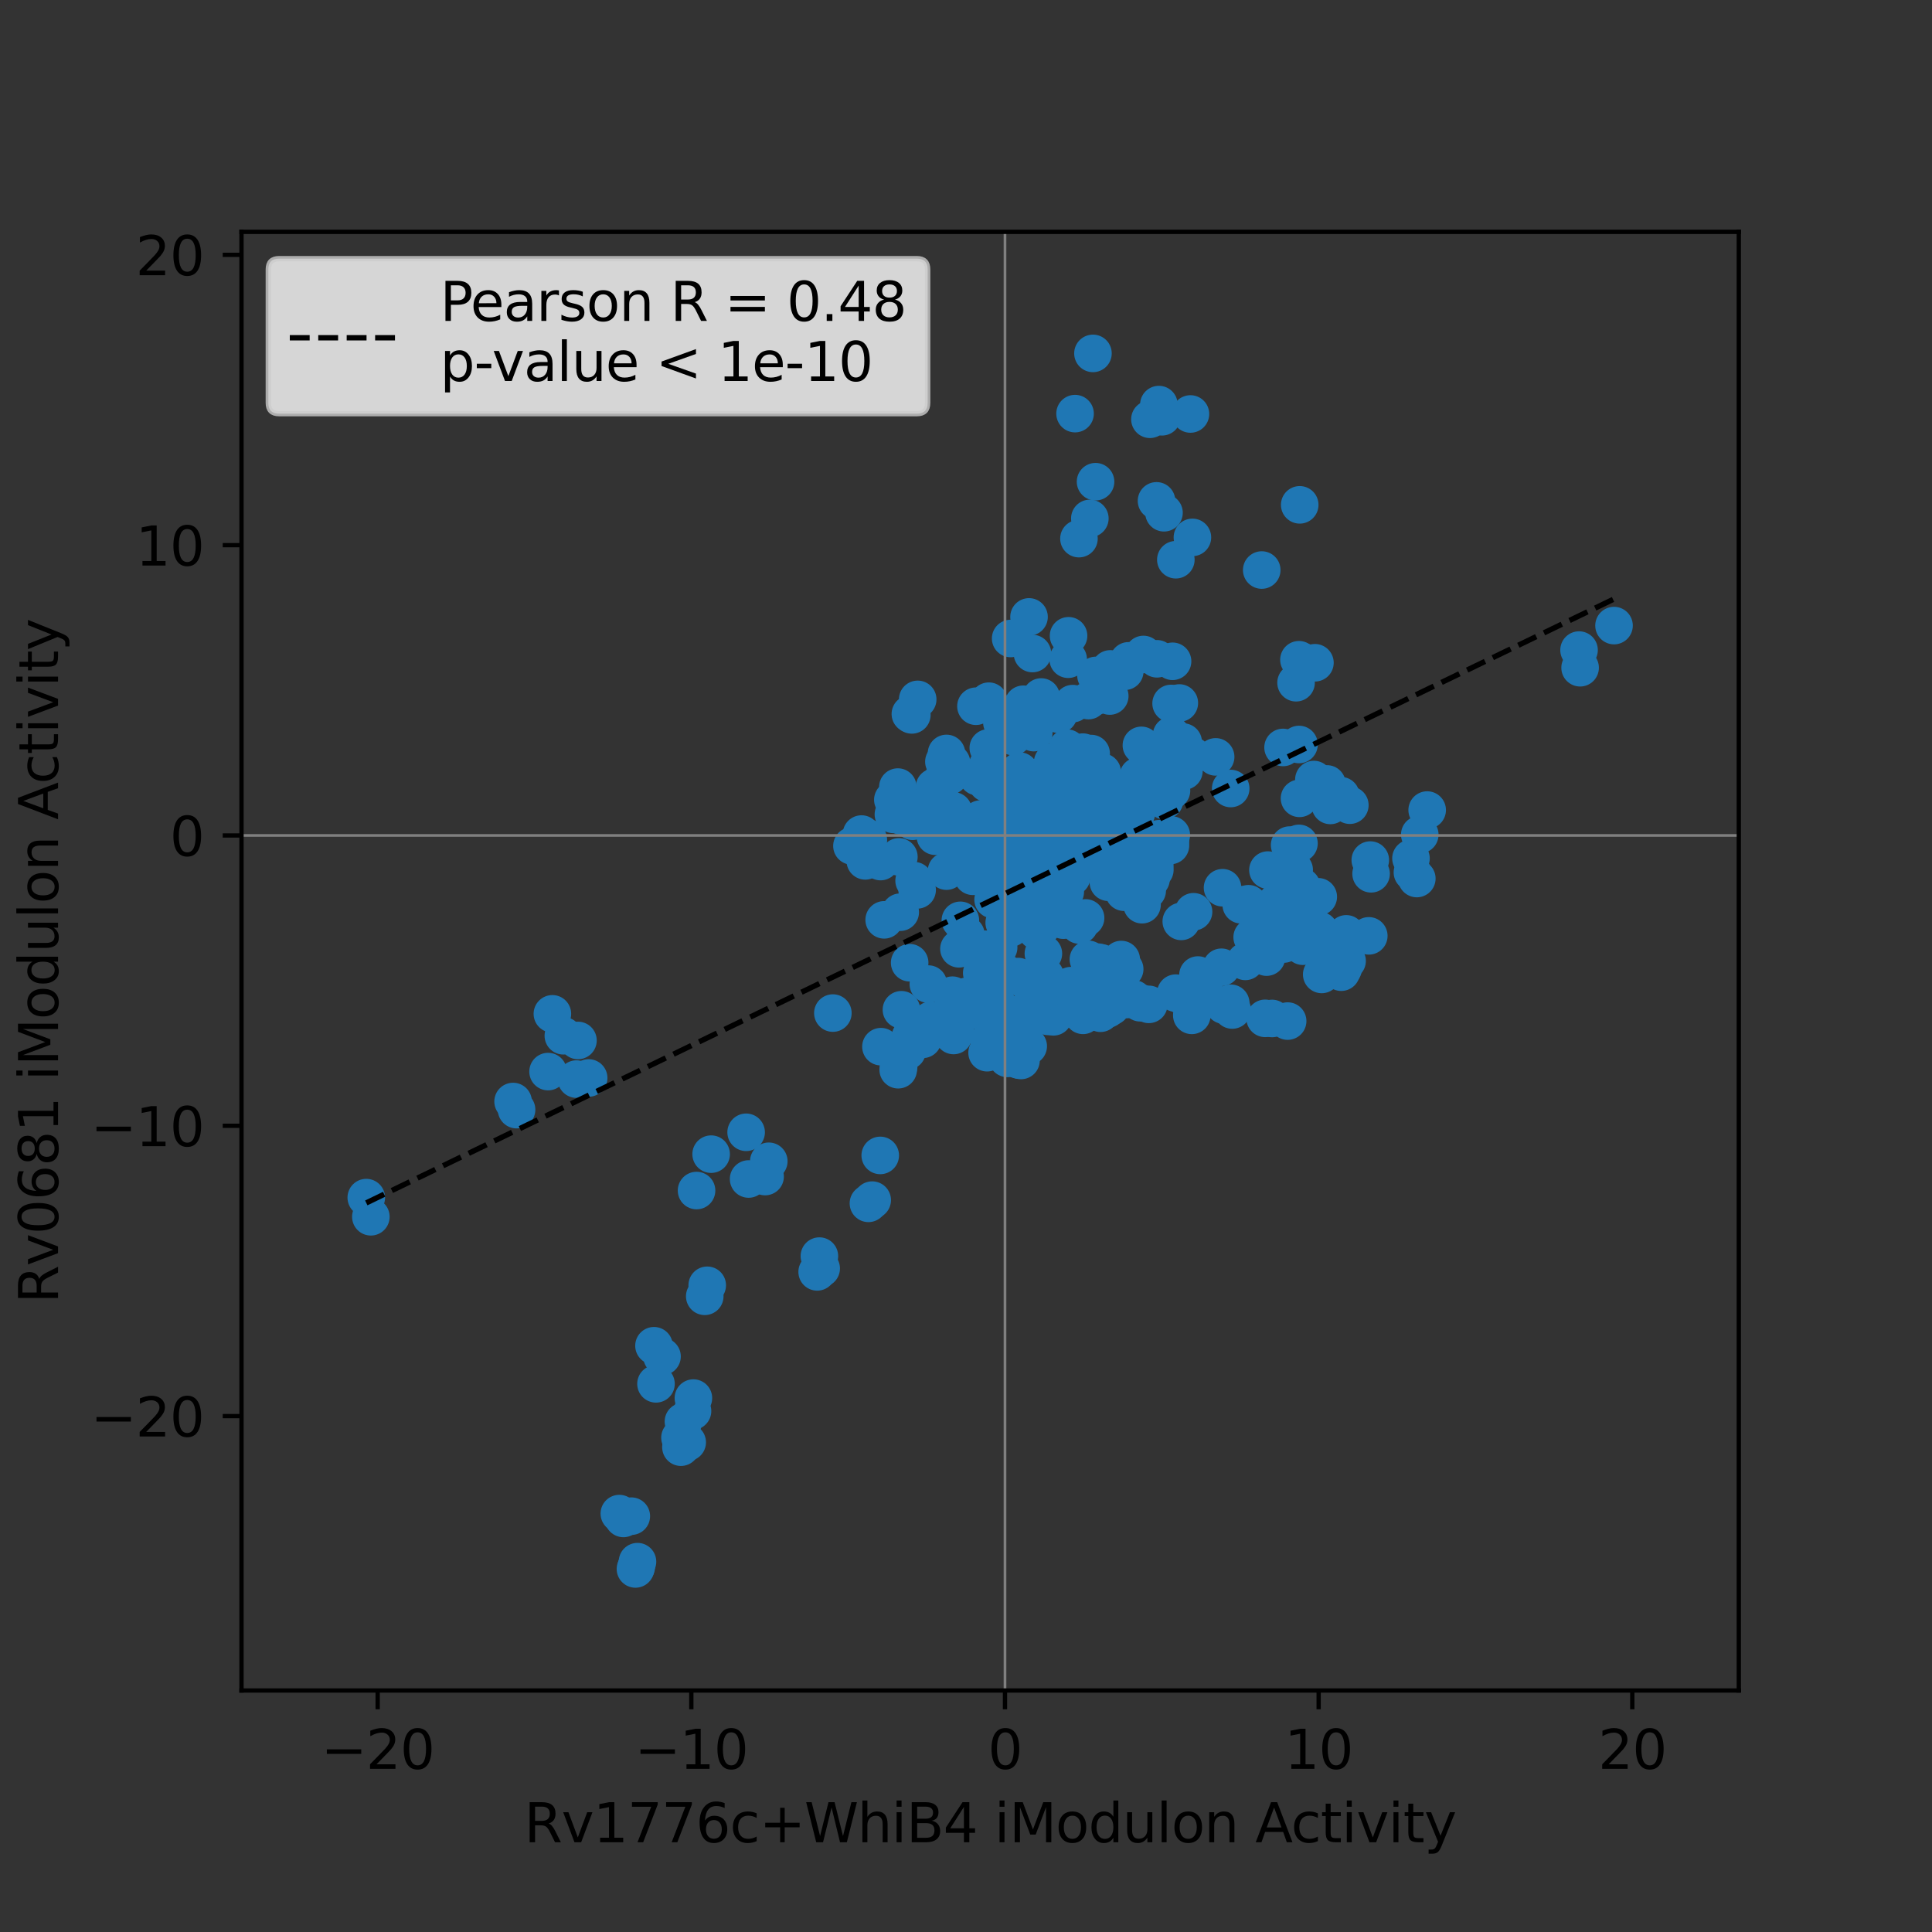 <?xml version="1.0" encoding="utf-8" standalone="no"?>
<!DOCTYPE svg PUBLIC "-//W3C//DTD SVG 1.1//EN"
  "http://www.w3.org/Graphics/SVG/1.1/DTD/svg11.dtd">
<svg height="360pt" version="1.1" viewBox="0 0 360 360" width="360pt" xmlns="http://www.w3.org/2000/svg" xmlns:xlink="http://www.w3.org/1999/xlink">
 <rect x="0" y="0" width="360" height="360" fill="#333333" stroke="none"/>
 <defs>
  <style type="text/css">*{stroke-linecap:butt;stroke-linejoin:round;}</style>
 </defs>
 <g id="figure_1">
  <g id="patch_1">
   <path d="M 0 360 
L 360 360 
L 360 0 
L 0 0 
z
" style="fill:none;"/>
  </g>
  <g id="axes_1">
   <g id="patch_2">
    <path d="M 45 315 
L 324 315 
L 324 43.2 
L 45 43.2 
z
" style="fill:none;"/>
   </g>
   <g id="PathCollection_1">
    <defs>
     <path d="M 0 3 
C 0.796 3 1.559 2.684 2.121 2.121 
C 2.684 1.559 3 0.796 3 0 
C 3 -0.796 2.684 -1.559 2.121 -2.121 
C 1.559 -2.684 0.796 -3 0 -3 
C -0.796 -3 -1.559 -2.684 -2.121 -2.121 
C -2.684 -1.559 -3 -0.796 -3 0 
C -3 0.796 -2.684 1.559 -2.121 2.121 
C -1.559 2.684 -0.796 3 0 3 
z
" id="m7811eec1c4" style="stroke:#1f77b4;"/>
    </defs>
    <g clip-path="url(#p0fee5bfb0d)">
     <use style="fill:#1f77b4;stroke:#1f77b4;" x="166.37" xlink:href="#m7811eec1c4" y="149.026"/>
     <use style="fill:#1f77b4;stroke:#1f77b4;" x="167.302" xlink:href="#m7811eec1c4" y="146.661"/>
     <use style="fill:#1f77b4;stroke:#1f77b4;" x="167.391" xlink:href="#m7811eec1c4" y="151.122"/>
     <use style="fill:#1f77b4;stroke:#1f77b4;" x="176.374" xlink:href="#m7811eec1c4" y="152.935"/>
     <use style="fill:#1f77b4;stroke:#1f77b4;" x="166.474" xlink:href="#m7811eec1c4" y="151.753"/>
     <use style="fill:#1f77b4;stroke:#1f77b4;" x="172.61" xlink:href="#m7811eec1c4" y="150.056"/>
     <use style="fill:#1f77b4;stroke:#1f77b4;" x="170.045" xlink:href="#m7811eec1c4" y="153.03"/>
     <use style="fill:#1f77b4;stroke:#1f77b4;" x="167.932" xlink:href="#m7811eec1c4" y="152.045"/>
     <use style="fill:#1f77b4;stroke:#1f77b4;" x="190.483" xlink:href="#m7811eec1c4" y="153.135"/>
     <use style="fill:#1f77b4;stroke:#1f77b4;" x="184.045" xlink:href="#m7811eec1c4" y="158.22"/>
     <use style="fill:#1f77b4;stroke:#1f77b4;" x="194.542" xlink:href="#m7811eec1c4" y="189.171"/>
     <use style="fill:#1f77b4;stroke:#1f77b4;" x="193.528" xlink:href="#m7811eec1c4" y="188.168"/>
     <use style="fill:#1f77b4;stroke:#1f77b4;" x="187.738" xlink:href="#m7811eec1c4" y="155.484"/>
     <use style="fill:#1f77b4;stroke:#1f77b4;" x="187.815" xlink:href="#m7811eec1c4" y="153.156"/>
     <use style="fill:#1f77b4;stroke:#1f77b4;" x="186.239" xlink:href="#m7811eec1c4" y="158.393"/>
     <use style="fill:#1f77b4;stroke:#1f77b4;" x="167.451" xlink:href="#m7811eec1c4" y="198.722"/>
     <use style="fill:#1f77b4;stroke:#1f77b4;" x="167.367" xlink:href="#m7811eec1c4" y="199.327"/>
     <use style="fill:#1f77b4;stroke:#1f77b4;" x="171.955" xlink:href="#m7811eec1c4" y="193.662"/>
     <use style="fill:#1f77b4;stroke:#1f77b4;" x="152.267" xlink:href="#m7811eec1c4" y="236.997"/>
     <use style="fill:#1f77b4;stroke:#1f77b4;" x="153.016" xlink:href="#m7811eec1c4" y="236.358"/>
     <use style="fill:#1f77b4;stroke:#1f77b4;" x="152.682" xlink:href="#m7811eec1c4" y="234.057"/>
     <use style="fill:#1f77b4;stroke:#1f77b4;" x="169.033" xlink:href="#m7811eec1c4" y="195.828"/>
     <use style="fill:#1f77b4;stroke:#1f77b4;" x="173.483" xlink:href="#m7811eec1c4" y="190.104"/>
     <use style="fill:#1f77b4;stroke:#1f77b4;" x="169.666" xlink:href="#m7811eec1c4" y="193.159"/>
     <use style="fill:#1f77b4;stroke:#1f77b4;" x="161.821" xlink:href="#m7811eec1c4" y="224.225"/>
     <use style="fill:#1f77b4;stroke:#1f77b4;" x="162.523" xlink:href="#m7811eec1c4" y="223.626"/>
     <use style="fill:#1f77b4;stroke:#1f77b4;" x="164.021" xlink:href="#m7811eec1c4" y="215.295"/>
     <use style="fill:#1f77b4;stroke:#1f77b4;" x="143.254" xlink:href="#m7811eec1c4" y="216.386"/>
     <use style="fill:#1f77b4;stroke:#1f77b4;" x="139.492" xlink:href="#m7811eec1c4" y="219.689"/>
     <use style="fill:#1f77b4;stroke:#1f77b4;" x="142.565" xlink:href="#m7811eec1c4" y="219.234"/>
     <use style="fill:#1f77b4;stroke:#1f77b4;" x="123.359" xlink:href="#m7811eec1c4" y="252.759"/>
     <use style="fill:#1f77b4;stroke:#1f77b4;" x="122.234" xlink:href="#m7811eec1c4" y="257.859"/>
     <use style="fill:#1f77b4;stroke:#1f77b4;" x="121.862" xlink:href="#m7811eec1c4" y="250.761"/>
     <use style="fill:#1f77b4;stroke:#1f77b4;" x="129.792" xlink:href="#m7811eec1c4" y="221.841"/>
     <use style="fill:#1f77b4;stroke:#1f77b4;" x="139.031" xlink:href="#m7811eec1c4" y="210.986"/>
     <use style="fill:#1f77b4;stroke:#1f77b4;" x="132.51" xlink:href="#m7811eec1c4" y="215.06"/>
     <use style="fill:#1f77b4;stroke:#1f77b4;" x="131.32" xlink:href="#m7811eec1c4" y="241.547"/>
     <use style="fill:#1f77b4;stroke:#1f77b4;" x="131.782" xlink:href="#m7811eec1c4" y="239.495"/>
     <use style="fill:#1f77b4;stroke:#1f77b4;" x="189.403" xlink:href="#m7811eec1c4" y="154.793"/>
     <use style="fill:#1f77b4;stroke:#1f77b4;" x="186.745" xlink:href="#m7811eec1c4" y="156.036"/>
     <use style="fill:#1f77b4;stroke:#1f77b4;" x="187.075" xlink:href="#m7811eec1c4" y="156.33"/>
     <use style="fill:#1f77b4;stroke:#1f77b4;" x="185.833" xlink:href="#m7811eec1c4" y="155.551"/>
     <use style="fill:#1f77b4;stroke:#1f77b4;" x="245.018" xlink:href="#m7811eec1c4" y="123.496"/>
     <use style="fill:#1f77b4;stroke:#1f77b4;" x="243.165" xlink:href="#m7811eec1c4" y="123.43"/>
     <use style="fill:#1f77b4;stroke:#1f77b4;" x="241.501" xlink:href="#m7811eec1c4" y="127.217"/>
     <use style="fill:#1f77b4;stroke:#1f77b4;" x="242.04" xlink:href="#m7811eec1c4" y="122.934"/>
     <use style="fill:#1f77b4;stroke:#1f77b4;" x="251.523" xlink:href="#m7811eec1c4" y="150.035"/>
     <use style="fill:#1f77b4;stroke:#1f77b4;" x="247.894" xlink:href="#m7811eec1c4" y="150.08"/>
     <use style="fill:#1f77b4;stroke:#1f77b4;" x="242.144" xlink:href="#m7811eec1c4" y="148.759"/>
     <use style="fill:#1f77b4;stroke:#1f77b4;" x="249.849" xlink:href="#m7811eec1c4" y="148.263"/>
     <use style="fill:#1f77b4;stroke:#1f77b4;" x="184.365" xlink:href="#m7811eec1c4" y="155.887"/>
     <use style="fill:#1f77b4;stroke:#1f77b4;" x="190.163" xlink:href="#m7811eec1c4" y="155.468"/>
     <use style="fill:#1f77b4;stroke:#1f77b4;" x="187.381" xlink:href="#m7811eec1c4" y="156.487"/>
     <use style="fill:#1f77b4;stroke:#1f77b4;" x="183.772" xlink:href="#m7811eec1c4" y="153.211"/>
     <use style="fill:#1f77b4;stroke:#1f77b4;" x="190.639" xlink:href="#m7811eec1c4" y="157.334"/>
     <use style="fill:#1f77b4;stroke:#1f77b4;" x="220.47" xlink:href="#m7811eec1c4" y="138.27"/>
     <use style="fill:#1f77b4;stroke:#1f77b4;" x="218.299" xlink:href="#m7811eec1c4" y="137.015"/>
     <use style="fill:#1f77b4;stroke:#1f77b4;" x="226.518" xlink:href="#m7811eec1c4" y="141.034"/>
     <use style="fill:#1f77b4;stroke:#1f77b4;" x="183.94" xlink:href="#m7811eec1c4" y="145.949"/>
     <use style="fill:#1f77b4;stroke:#1f77b4;" x="190.588" xlink:href="#m7811eec1c4" y="165.406"/>
     <use style="fill:#1f77b4;stroke:#1f77b4;" x="214.483" xlink:href="#m7811eec1c4" y="163.813"/>
     <use style="fill:#1f77b4;stroke:#1f77b4;" x="213.766" xlink:href="#m7811eec1c4" y="165.963"/>
     <use style="fill:#1f77b4;stroke:#1f77b4;" x="222.131" xlink:href="#m7811eec1c4" y="140.772"/>
     <use style="fill:#1f77b4;stroke:#1f77b4;" x="220.604" xlink:href="#m7811eec1c4" y="143.666"/>
     <use style="fill:#1f77b4;stroke:#1f77b4;" x="185.884" xlink:href="#m7811eec1c4" y="155.583"/>
     <use style="fill:#1f77b4;stroke:#1f77b4;" x="187.551" xlink:href="#m7811eec1c4" y="158.184"/>
     <use style="fill:#1f77b4;stroke:#1f77b4;" x="188.358" xlink:href="#m7811eec1c4" y="153.266"/>
     <use style="fill:#1f77b4;stroke:#1f77b4;" x="186.306" xlink:href="#m7811eec1c4" y="160.271"/>
     <use style="fill:#1f77b4;stroke:#1f77b4;" x="187.645" xlink:href="#m7811eec1c4" y="158.906"/>
     <use style="fill:#1f77b4;stroke:#1f77b4;" x="189.028" xlink:href="#m7811eec1c4" y="159.865"/>
     <use style="fill:#1f77b4;stroke:#1f77b4;" x="187.389" xlink:href="#m7811eec1c4" y="155.835"/>
     <use style="fill:#1f77b4;stroke:#1f77b4;" x="188.624" xlink:href="#m7811eec1c4" y="155.309"/>
     <use style="fill:#1f77b4;stroke:#1f77b4;" x="185.779" xlink:href="#m7811eec1c4" y="155.889"/>
     <use style="fill:#1f77b4;stroke:#1f77b4;" x="68.25" xlink:href="#m7811eec1c4" y="223.158"/>
     <use style="fill:#1f77b4;stroke:#1f77b4;" x="69.104" xlink:href="#m7811eec1c4" y="226.728"/>
     <use style="fill:#1f77b4;stroke:#1f77b4;" x="184.051" xlink:href="#m7811eec1c4" y="142.635"/>
     <use style="fill:#1f77b4;stroke:#1f77b4;" x="188.817" xlink:href="#m7811eec1c4" y="144.386"/>
     <use style="fill:#1f77b4;stroke:#1f77b4;" x="182.158" xlink:href="#m7811eec1c4" y="144.725"/>
     <use style="fill:#1f77b4;stroke:#1f77b4;" x="190.909" xlink:href="#m7811eec1c4" y="158.983"/>
     <use style="fill:#1f77b4;stroke:#1f77b4;" x="183.531" xlink:href="#m7811eec1c4" y="152.943"/>
     <use style="fill:#1f77b4;stroke:#1f77b4;" x="187.352" xlink:href="#m7811eec1c4" y="155.107"/>
     <use style="fill:#1f77b4;stroke:#1f77b4;" x="198.018" xlink:href="#m7811eec1c4" y="162.198"/>
     <use style="fill:#1f77b4;stroke:#1f77b4;" x="190.15" xlink:href="#m7811eec1c4" y="164.809"/>
     <use style="fill:#1f77b4;stroke:#1f77b4;" x="198.076" xlink:href="#m7811eec1c4" y="166.118"/>
     <use style="fill:#1f77b4;stroke:#1f77b4;" x="195.484" xlink:href="#m7811eec1c4" y="158.11"/>
     <use style="fill:#1f77b4;stroke:#1f77b4;" x="198.358" xlink:href="#m7811eec1c4" y="165.875"/>
     <use style="fill:#1f77b4;stroke:#1f77b4;" x="189.733" xlink:href="#m7811eec1c4" y="157.231"/>
     <use style="fill:#1f77b4;stroke:#1f77b4;" x="198.355" xlink:href="#m7811eec1c4" y="159.414"/>
     <use style="fill:#1f77b4;stroke:#1f77b4;" x="202.375" xlink:href="#m7811eec1c4" y="153.984"/>
     <use style="fill:#1f77b4;stroke:#1f77b4;" x="197.869" xlink:href="#m7811eec1c4" y="151.944"/>
     <use style="fill:#1f77b4;stroke:#1f77b4;" x="220.113" xlink:href="#m7811eec1c4" y="171.69"/>
     <use style="fill:#1f77b4;stroke:#1f77b4;" x="212.8" xlink:href="#m7811eec1c4" y="168.579"/>
     <use style="fill:#1f77b4;stroke:#1f77b4;" x="209.447" xlink:href="#m7811eec1c4" y="166.251"/>
     <use style="fill:#1f77b4;stroke:#1f77b4;" x="206.714" xlink:href="#m7811eec1c4" y="125.065"/>
     <use style="fill:#1f77b4;stroke:#1f77b4;" x="206.879" xlink:href="#m7811eec1c4" y="124.641"/>
     <use style="fill:#1f77b4;stroke:#1f77b4;" x="186.781" xlink:href="#m7811eec1c4" y="155.691"/>
     <use style="fill:#1f77b4;stroke:#1f77b4;" x="187.747" xlink:href="#m7811eec1c4" y="155.664"/>
     <use style="fill:#1f77b4;stroke:#1f77b4;" x="187.604" xlink:href="#m7811eec1c4" y="158.851"/>
     <use style="fill:#1f77b4;stroke:#1f77b4;" x="187.369" xlink:href="#m7811eec1c4" y="158.76"/>
     <use style="fill:#1f77b4;stroke:#1f77b4;" x="187.579" xlink:href="#m7811eec1c4" y="156.268"/>
     <use style="fill:#1f77b4;stroke:#1f77b4;" x="186.712" xlink:href="#m7811eec1c4" y="155.807"/>
     <use style="fill:#1f77b4;stroke:#1f77b4;" x="188.35" xlink:href="#m7811eec1c4" y="155.379"/>
     <use style="fill:#1f77b4;stroke:#1f77b4;" x="186.73" xlink:href="#m7811eec1c4" y="155.847"/>
     <use style="fill:#1f77b4;stroke:#1f77b4;" x="234.442" xlink:href="#m7811eec1c4" y="176.788"/>
     <use style="fill:#1f77b4;stroke:#1f77b4;" x="235.427" xlink:href="#m7811eec1c4" y="177.218"/>
     <use style="fill:#1f77b4;stroke:#1f77b4;" x="235.041" xlink:href="#m7811eec1c4" y="177.741"/>
     <use style="fill:#1f77b4;stroke:#1f77b4;" x="234.33" xlink:href="#m7811eec1c4" y="173.472"/>
     <use style="fill:#1f77b4;stroke:#1f77b4;" x="205.304" xlink:href="#m7811eec1c4" y="180.391"/>
     <use style="fill:#1f77b4;stroke:#1f77b4;" x="205.49" xlink:href="#m7811eec1c4" y="180.63"/>
     <use style="fill:#1f77b4;stroke:#1f77b4;" x="205.574" xlink:href="#m7811eec1c4" y="180.795"/>
     <use style="fill:#1f77b4;stroke:#1f77b4;" x="206.666" xlink:href="#m7811eec1c4" y="180.549"/>
     <use style="fill:#1f77b4;stroke:#1f77b4;" x="186.988" xlink:href="#m7811eec1c4" y="154.944"/>
     <use style="fill:#1f77b4;stroke:#1f77b4;" x="187.738" xlink:href="#m7811eec1c4" y="156.887"/>
     <use style="fill:#1f77b4;stroke:#1f77b4;" x="187.067" xlink:href="#m7811eec1c4" y="155.201"/>
     <use style="fill:#1f77b4;stroke:#1f77b4;" x="191.622" xlink:href="#m7811eec1c4" y="169.585"/>
     <use style="fill:#1f77b4;stroke:#1f77b4;" x="191.353" xlink:href="#m7811eec1c4" y="162.922"/>
     <use style="fill:#1f77b4;stroke:#1f77b4;" x="194.42" xlink:href="#m7811eec1c4" y="177.692"/>
     <use style="fill:#1f77b4;stroke:#1f77b4;" x="181.925" xlink:href="#m7811eec1c4" y="159.244"/>
     <use style="fill:#1f77b4;stroke:#1f77b4;" x="182.889" xlink:href="#m7811eec1c4" y="155.68"/>
     <use style="fill:#1f77b4;stroke:#1f77b4;" x="196.979" xlink:href="#m7811eec1c4" y="152.108"/>
     <use style="fill:#1f77b4;stroke:#1f77b4;" x="170.332" xlink:href="#m7811eec1c4" y="164.103"/>
     <use style="fill:#1f77b4;stroke:#1f77b4;" x="167.494" xlink:href="#m7811eec1c4" y="159.668"/>
     <use style="fill:#1f77b4;stroke:#1f77b4;" x="182.71" xlink:href="#m7811eec1c4" y="152.617"/>
     <use style="fill:#1f77b4;stroke:#1f77b4;" x="191.818" xlink:href="#m7811eec1c4" y="158.738"/>
     <use style="fill:#1f77b4;stroke:#1f77b4;" x="184.565" xlink:href="#m7811eec1c4" y="163.491"/>
     <use style="fill:#1f77b4;stroke:#1f77b4;" x="184.171" xlink:href="#m7811eec1c4" y="163.245"/>
     <use style="fill:#1f77b4;stroke:#1f77b4;" x="184.407" xlink:href="#m7811eec1c4" y="164.615"/>
     <use style="fill:#1f77b4;stroke:#1f77b4;" x="184.349" xlink:href="#m7811eec1c4" y="164.026"/>
     <use style="fill:#1f77b4;stroke:#1f77b4;" x="188.322" xlink:href="#m7811eec1c4" y="157.172"/>
     <use style="fill:#1f77b4;stroke:#1f77b4;" x="187.521" xlink:href="#m7811eec1c4" y="156.367"/>
     <use style="fill:#1f77b4;stroke:#1f77b4;" x="186.516" xlink:href="#m7811eec1c4" y="152.226"/>
     <use style="fill:#1f77b4;stroke:#1f77b4;" x="186.697" xlink:href="#m7811eec1c4" y="156.945"/>
     <use style="fill:#1f77b4;stroke:#1f77b4;" x="192.191" xlink:href="#m7811eec1c4" y="187.874"/>
     <use style="fill:#1f77b4;stroke:#1f77b4;" x="193.01" xlink:href="#m7811eec1c4" y="188.132"/>
     <use style="fill:#1f77b4;stroke:#1f77b4;" x="192.163" xlink:href="#m7811eec1c4" y="188.08"/>
     <use style="fill:#1f77b4;stroke:#1f77b4;" x="192.577" xlink:href="#m7811eec1c4" y="188.648"/>
     <use style="fill:#1f77b4;stroke:#1f77b4;" x="204.274" xlink:href="#m7811eec1c4" y="185.132"/>
     <use style="fill:#1f77b4;stroke:#1f77b4;" x="203.734" xlink:href="#m7811eec1c4" y="183.968"/>
     <use style="fill:#1f77b4;stroke:#1f77b4;" x="206.357" xlink:href="#m7811eec1c4" y="184.881"/>
     <use style="fill:#1f77b4;stroke:#1f77b4;" x="204.031" xlink:href="#m7811eec1c4" y="186.309"/>
     <use style="fill:#1f77b4;stroke:#1f77b4;" x="186.732" xlink:href="#m7811eec1c4" y="163.693"/>
     <use style="fill:#1f77b4;stroke:#1f77b4;" x="186.69" xlink:href="#m7811eec1c4" y="163.223"/>
     <use style="fill:#1f77b4;stroke:#1f77b4;" x="186.321" xlink:href="#m7811eec1c4" y="157.731"/>
     <use style="fill:#1f77b4;stroke:#1f77b4;" x="171" xlink:href="#m7811eec1c4" y="130.319"/>
     <use style="fill:#1f77b4;stroke:#1f77b4;" x="169.908" xlink:href="#m7811eec1c4" y="133.211"/>
     <use style="fill:#1f77b4;stroke:#1f77b4;" x="169.635" xlink:href="#m7811eec1c4" y="133.04"/>
     <use style="fill:#1f77b4;stroke:#1f77b4;" x="205.389" xlink:href="#m7811eec1c4" y="143.876"/>
     <use style="fill:#1f77b4;stroke:#1f77b4;" x="206.977" xlink:href="#m7811eec1c4" y="147.249"/>
     <use style="fill:#1f77b4;stroke:#1f77b4;" x="201.938" xlink:href="#m7811eec1c4" y="147.432"/>
     <use style="fill:#1f77b4;stroke:#1f77b4;" x="194.366" xlink:href="#m7811eec1c4" y="150.316"/>
     <use style="fill:#1f77b4;stroke:#1f77b4;" x="190.319" xlink:href="#m7811eec1c4" y="148.766"/>
     <use style="fill:#1f77b4;stroke:#1f77b4;" x="185.561" xlink:href="#m7811eec1c4" y="146.549"/>
     <use style="fill:#1f77b4;stroke:#1f77b4;" x="186.622" xlink:href="#m7811eec1c4" y="154.516"/>
     <use style="fill:#1f77b4;stroke:#1f77b4;" x="187.214" xlink:href="#m7811eec1c4" y="155.474"/>
     <use style="fill:#1f77b4;stroke:#1f77b4;" x="187.956" xlink:href="#m7811eec1c4" y="157.043"/>
     <use style="fill:#1f77b4;stroke:#1f77b4;" x="185.88" xlink:href="#m7811eec1c4" y="157.697"/>
     <use style="fill:#1f77b4;stroke:#1f77b4;" x="183.642" xlink:href="#m7811eec1c4" y="156.777"/>
     <use style="fill:#1f77b4;stroke:#1f77b4;" x="184.667" xlink:href="#m7811eec1c4" y="156.46"/>
     <use style="fill:#1f77b4;stroke:#1f77b4;" x="186.714" xlink:href="#m7811eec1c4" y="157.077"/>
     <use style="fill:#1f77b4;stroke:#1f77b4;" x="187.709" xlink:href="#m7811eec1c4" y="155.821"/>
     <use style="fill:#1f77b4;stroke:#1f77b4;" x="186.498" xlink:href="#m7811eec1c4" y="155.087"/>
     <use style="fill:#1f77b4;stroke:#1f77b4;" x="187.602" xlink:href="#m7811eec1c4" y="155.264"/>
     <use style="fill:#1f77b4;stroke:#1f77b4;" x="187.248" xlink:href="#m7811eec1c4" y="156.538"/>
     <use style="fill:#1f77b4;stroke:#1f77b4;" x="175.675" xlink:href="#m7811eec1c4" y="145.161"/>
     <use style="fill:#1f77b4;stroke:#1f77b4;" x="176.923" xlink:href="#m7811eec1c4" y="144.568"/>
     <use style="fill:#1f77b4;stroke:#1f77b4;" x="176.879" xlink:href="#m7811eec1c4" y="142.229"/>
     <use style="fill:#1f77b4;stroke:#1f77b4;" x="177.188" xlink:href="#m7811eec1c4" y="143.511"/>
     <use style="fill:#1f77b4;stroke:#1f77b4;" x="176.367" xlink:href="#m7811eec1c4" y="140.394"/>
     <use style="fill:#1f77b4;stroke:#1f77b4;" x="177.308" xlink:href="#m7811eec1c4" y="142.146"/>
     <use style="fill:#1f77b4;stroke:#1f77b4;" x="175.884" xlink:href="#m7811eec1c4" y="141.927"/>
     <use style="fill:#1f77b4;stroke:#1f77b4;" x="175.001" xlink:href="#m7811eec1c4" y="147.598"/>
     <use style="fill:#1f77b4;stroke:#1f77b4;" x="193.165" xlink:href="#m7811eec1c4" y="173.458"/>
     <use style="fill:#1f77b4;stroke:#1f77b4;" x="198.129" xlink:href="#m7811eec1c4" y="171.46"/>
     <use style="fill:#1f77b4;stroke:#1f77b4;" x="201.127" xlink:href="#m7811eec1c4" y="172.371"/>
     <use style="fill:#1f77b4;stroke:#1f77b4;" x="187.562" xlink:href="#m7811eec1c4" y="165.898"/>
     <use style="fill:#1f77b4;stroke:#1f77b4;" x="188.258" xlink:href="#m7811eec1c4" y="167.505"/>
     <use style="fill:#1f77b4;stroke:#1f77b4;" x="193.349" xlink:href="#m7811eec1c4" y="166.919"/>
     <use style="fill:#1f77b4;stroke:#1f77b4;" x="186.515" xlink:href="#m7811eec1c4" y="154.913"/>
     <use style="fill:#1f77b4;stroke:#1f77b4;" x="184.818" xlink:href="#m7811eec1c4" y="157.599"/>
     <use style="fill:#1f77b4;stroke:#1f77b4;" x="190.459" xlink:href="#m7811eec1c4" y="154.521"/>
     <use style="fill:#1f77b4;stroke:#1f77b4;" x="193.601" xlink:href="#m7811eec1c4" y="172.17"/>
     <use style="fill:#1f77b4;stroke:#1f77b4;" x="202.284" xlink:href="#m7811eec1c4" y="171.045"/>
     <use style="fill:#1f77b4;stroke:#1f77b4;" x="193.999" xlink:href="#m7811eec1c4" y="172.798"/>
     <use style="fill:#1f77b4;stroke:#1f77b4;" x="213.327" xlink:href="#m7811eec1c4" y="156.195"/>
     <use style="fill:#1f77b4;stroke:#1f77b4;" x="206.216" xlink:href="#m7811eec1c4" y="155.376"/>
     <use style="fill:#1f77b4;stroke:#1f77b4;" x="206.269" xlink:href="#m7811eec1c4" y="158.603"/>
     <use style="fill:#1f77b4;stroke:#1f77b4;" x="187.737" xlink:href="#m7811eec1c4" y="158.941"/>
     <use style="fill:#1f77b4;stroke:#1f77b4;" x="188.349" xlink:href="#m7811eec1c4" y="155.634"/>
     <use style="fill:#1f77b4;stroke:#1f77b4;" x="185.705" xlink:href="#m7811eec1c4" y="152.458"/>
     <use style="fill:#1f77b4;stroke:#1f77b4;" x="186.218" xlink:href="#m7811eec1c4" y="154.048"/>
     <use style="fill:#1f77b4;stroke:#1f77b4;" x="188.311" xlink:href="#m7811eec1c4" y="157.307"/>
     <use style="fill:#1f77b4;stroke:#1f77b4;" x="188.669" xlink:href="#m7811eec1c4" y="154.582"/>
     <use style="fill:#1f77b4;stroke:#1f77b4;" x="189.326" xlink:href="#m7811eec1c4" y="154.184"/>
     <use style="fill:#1f77b4;stroke:#1f77b4;" x="184.139" xlink:href="#m7811eec1c4" y="155.233"/>
     <use style="fill:#1f77b4;stroke:#1f77b4;" x="187.946" xlink:href="#m7811eec1c4" y="154.127"/>
     <use style="fill:#1f77b4;stroke:#1f77b4;" x="192.161" xlink:href="#m7811eec1c4" y="155.89"/>
     <use style="fill:#1f77b4;stroke:#1f77b4;" x="192.569" xlink:href="#m7811eec1c4" y="155.219"/>
     <use style="fill:#1f77b4;stroke:#1f77b4;" x="189.676" xlink:href="#m7811eec1c4" y="152.506"/>
     <use style="fill:#1f77b4;stroke:#1f77b4;" x="189.494" xlink:href="#m7811eec1c4" y="150.063"/>
     <use style="fill:#1f77b4;stroke:#1f77b4;" x="188.484" xlink:href="#m7811eec1c4" y="153.623"/>
     <use style="fill:#1f77b4;stroke:#1f77b4;" x="188.992" xlink:href="#m7811eec1c4" y="152.676"/>
     <use style="fill:#1f77b4;stroke:#1f77b4;" x="188.648" xlink:href="#m7811eec1c4" y="154.938"/>
     <use style="fill:#1f77b4;stroke:#1f77b4;" x="190.039" xlink:href="#m7811eec1c4" y="158.82"/>
     <use style="fill:#1f77b4;stroke:#1f77b4;" x="188.845" xlink:href="#m7811eec1c4" y="152.749"/>
     <use style="fill:#1f77b4;stroke:#1f77b4;" x="189.995" xlink:href="#m7811eec1c4" y="158.642"/>
     <use style="fill:#1f77b4;stroke:#1f77b4;" x="186.106" xlink:href="#m7811eec1c4" y="158.876"/>
     <use style="fill:#1f77b4;stroke:#1f77b4;" x="188.181" xlink:href="#m7811eec1c4" y="154.759"/>
     <use style="fill:#1f77b4;stroke:#1f77b4;" x="186.035" xlink:href="#m7811eec1c4" y="153.923"/>
     <use style="fill:#1f77b4;stroke:#1f77b4;" x="188.734" xlink:href="#m7811eec1c4" y="155.153"/>
     <use style="fill:#1f77b4;stroke:#1f77b4;" x="204.138" xlink:href="#m7811eec1c4" y="181.109"/>
     <use style="fill:#1f77b4;stroke:#1f77b4;" x="204.552" xlink:href="#m7811eec1c4" y="179.279"/>
     <use style="fill:#1f77b4;stroke:#1f77b4;" x="202.805" xlink:href="#m7811eec1c4" y="178.76"/>
     <use style="fill:#1f77b4;stroke:#1f77b4;" x="205.178" xlink:href="#m7811eec1c4" y="179.411"/>
     <use style="fill:#1f77b4;stroke:#1f77b4;" x="191.713" xlink:href="#m7811eec1c4" y="183.266"/>
     <use style="fill:#1f77b4;stroke:#1f77b4;" x="194.324" xlink:href="#m7811eec1c4" y="183.171"/>
     <use style="fill:#1f77b4;stroke:#1f77b4;" x="193.433" xlink:href="#m7811eec1c4" y="183.177"/>
     <use style="fill:#1f77b4;stroke:#1f77b4;" x="194.74" xlink:href="#m7811eec1c4" y="181.831"/>
     <use style="fill:#1f77b4;stroke:#1f77b4;" x="187.369" xlink:href="#m7811eec1c4" y="154.907"/>
     <use style="fill:#1f77b4;stroke:#1f77b4;" x="188.95" xlink:href="#m7811eec1c4" y="156.778"/>
     <use style="fill:#1f77b4;stroke:#1f77b4;" x="187.972" xlink:href="#m7811eec1c4" y="155.484"/>
     <use style="fill:#1f77b4;stroke:#1f77b4;" x="186.556" xlink:href="#m7811eec1c4" y="155.871"/>
     <use style="fill:#1f77b4;stroke:#1f77b4;" x="189.262" xlink:href="#m7811eec1c4" y="161.324"/>
     <use style="fill:#1f77b4;stroke:#1f77b4;" x="191.432" xlink:href="#m7811eec1c4" y="153.314"/>
     <use style="fill:#1f77b4;stroke:#1f77b4;" x="188.262" xlink:href="#m7811eec1c4" y="161.704"/>
     <use style="fill:#1f77b4;stroke:#1f77b4;" x="185.151" xlink:href="#m7811eec1c4" y="153.248"/>
     <use style="fill:#1f77b4;stroke:#1f77b4;" x="188.379" xlink:href="#m7811eec1c4" y="152.08"/>
     <use style="fill:#1f77b4;stroke:#1f77b4;" x="187.965" xlink:href="#m7811eec1c4" y="156.163"/>
     <use style="fill:#1f77b4;stroke:#1f77b4;" x="186.563" xlink:href="#m7811eec1c4" y="155.192"/>
     <use style="fill:#1f77b4;stroke:#1f77b4;" x="194.321" xlink:href="#m7811eec1c4" y="153.24"/>
     <use style="fill:#1f77b4;stroke:#1f77b4;" x="188.383" xlink:href="#m7811eec1c4" y="151.303"/>
     <use style="fill:#1f77b4;stroke:#1f77b4;" x="164.755" xlink:href="#m7811eec1c4" y="171.4"/>
     <use style="fill:#1f77b4;stroke:#1f77b4;" x="170.895" xlink:href="#m7811eec1c4" y="165.822"/>
     <use style="fill:#1f77b4;stroke:#1f77b4;" x="167.744" xlink:href="#m7811eec1c4" y="169.975"/>
     <use style="fill:#1f77b4;stroke:#1f77b4;" x="174.138" xlink:href="#m7811eec1c4" y="146.669"/>
     <use style="fill:#1f77b4;stroke:#1f77b4;" x="184.155" xlink:href="#m7811eec1c4" y="139.366"/>
     <use style="fill:#1f77b4;stroke:#1f77b4;" x="188.77" xlink:href="#m7811eec1c4" y="137.244"/>
     <use style="fill:#1f77b4;stroke:#1f77b4;" x="187.663" xlink:href="#m7811eec1c4" y="153.799"/>
     <use style="fill:#1f77b4;stroke:#1f77b4;" x="184.688" xlink:href="#m7811eec1c4" y="156.606"/>
     <use style="fill:#1f77b4;stroke:#1f77b4;" x="189.441" xlink:href="#m7811eec1c4" y="156.628"/>
     <use style="fill:#1f77b4;stroke:#1f77b4;" x="187.405" xlink:href="#m7811eec1c4" y="152.655"/>
     <use style="fill:#1f77b4;stroke:#1f77b4;" x="187.82" xlink:href="#m7811eec1c4" y="153.756"/>
     <use style="fill:#1f77b4;stroke:#1f77b4;" x="186.942" xlink:href="#m7811eec1c4" y="153.382"/>
     <use style="fill:#1f77b4;stroke:#1f77b4;" x="190.082" xlink:href="#m7811eec1c4" y="153.637"/>
     <use style="fill:#1f77b4;stroke:#1f77b4;" x="188.578" xlink:href="#m7811eec1c4" y="154.804"/>
     <use style="fill:#1f77b4;stroke:#1f77b4;" x="183.132" xlink:href="#m7811eec1c4" y="158.591"/>
     <use style="fill:#1f77b4;stroke:#1f77b4;" x="188.402" xlink:href="#m7811eec1c4" y="155.206"/>
     <use style="fill:#1f77b4;stroke:#1f77b4;" x="191.483" xlink:href="#m7811eec1c4" y="156.899"/>
     <use style="fill:#1f77b4;stroke:#1f77b4;" x="181.907" xlink:href="#m7811eec1c4" y="154.928"/>
     <use style="fill:#1f77b4;stroke:#1f77b4;" x="199.017" xlink:href="#m7811eec1c4" y="159.289"/>
     <use style="fill:#1f77b4;stroke:#1f77b4;" x="194.715" xlink:href="#m7811eec1c4" y="151.295"/>
     <use style="fill:#1f77b4;stroke:#1f77b4;" x="202.865" xlink:href="#m7811eec1c4" y="155.688"/>
     <use style="fill:#1f77b4;stroke:#1f77b4;" x="209.462" xlink:href="#m7811eec1c4" y="161.111"/>
     <use style="fill:#1f77b4;stroke:#1f77b4;" x="210.201" xlink:href="#m7811eec1c4" y="159.041"/>
     <use style="fill:#1f77b4;stroke:#1f77b4;" x="212.048" xlink:href="#m7811eec1c4" y="159.849"/>
     <use style="fill:#1f77b4;stroke:#1f77b4;" x="212.611" xlink:href="#m7811eec1c4" y="160.098"/>
     <use style="fill:#1f77b4;stroke:#1f77b4;" x="205.357" xlink:href="#m7811eec1c4" y="157.39"/>
     <use style="fill:#1f77b4;stroke:#1f77b4;" x="200.247" xlink:href="#m7811eec1c4" y="159.776"/>
     <use style="fill:#1f77b4;stroke:#1f77b4;" x="205.13" xlink:href="#m7811eec1c4" y="159.645"/>
     <use style="fill:#1f77b4;stroke:#1f77b4;" x="209.424" xlink:href="#m7811eec1c4" y="156.028"/>
     <use style="fill:#1f77b4;stroke:#1f77b4;" x="204.442" xlink:href="#m7811eec1c4" y="155.199"/>
     <use style="fill:#1f77b4;stroke:#1f77b4;" x="204.799" xlink:href="#m7811eec1c4" y="153.765"/>
     <use style="fill:#1f77b4;stroke:#1f77b4;" x="207.668" xlink:href="#m7811eec1c4" y="162.035"/>
     <use style="fill:#1f77b4;stroke:#1f77b4;" x="206.487" xlink:href="#m7811eec1c4" y="155.443"/>
     <use style="fill:#1f77b4;stroke:#1f77b4;" x="207.044" xlink:href="#m7811eec1c4" y="151.765"/>
     <use style="fill:#1f77b4;stroke:#1f77b4;" x="200.022" xlink:href="#m7811eec1c4" y="147.796"/>
     <use style="fill:#1f77b4;stroke:#1f77b4;" x="208.143" xlink:href="#m7811eec1c4" y="153.981"/>
     <use style="fill:#1f77b4;stroke:#1f77b4;" x="205.192" xlink:href="#m7811eec1c4" y="150.996"/>
     <use style="fill:#1f77b4;stroke:#1f77b4;" x="218.289" xlink:href="#m7811eec1c4" y="147.314"/>
     <use style="fill:#1f77b4;stroke:#1f77b4;" x="212.683" xlink:href="#m7811eec1c4" y="138.887"/>
     <use style="fill:#1f77b4;stroke:#1f77b4;" x="217.662" xlink:href="#m7811eec1c4" y="140.687"/>
     <use style="fill:#1f77b4;stroke:#1f77b4;" x="216.992" xlink:href="#m7811eec1c4" y="149.17"/>
     <use style="fill:#1f77b4;stroke:#1f77b4;" x="210.281" xlink:href="#m7811eec1c4" y="123.139"/>
     <use style="fill:#1f77b4;stroke:#1f77b4;" x="218.49" xlink:href="#m7811eec1c4" y="123.222"/>
     <use style="fill:#1f77b4;stroke:#1f77b4;" x="216.252" xlink:href="#m7811eec1c4" y="145.297"/>
     <use style="fill:#1f77b4;stroke:#1f77b4;" x="220.096" xlink:href="#m7811eec1c4" y="140.936"/>
     <use style="fill:#1f77b4;stroke:#1f77b4;" x="213.065" xlink:href="#m7811eec1c4" y="121.953"/>
     <use style="fill:#1f77b4;stroke:#1f77b4;" x="212.714" xlink:href="#m7811eec1c4" y="149.141"/>
     <use style="fill:#1f77b4;stroke:#1f77b4;" x="212.113" xlink:href="#m7811eec1c4" y="144.607"/>
     <use style="fill:#1f77b4;stroke:#1f77b4;" x="210.239" xlink:href="#m7811eec1c4" y="157.333"/>
     <use style="fill:#1f77b4;stroke:#1f77b4;" x="199.352" xlink:href="#m7811eec1c4" y="148.658"/>
     <use style="fill:#1f77b4;stroke:#1f77b4;" x="192.629" xlink:href="#m7811eec1c4" y="136.514"/>
     <use style="fill:#1f77b4;stroke:#1f77b4;" x="199.099" xlink:href="#m7811eec1c4" y="160.631"/>
     <use style="fill:#1f77b4;stroke:#1f77b4;" x="206.786" xlink:href="#m7811eec1c4" y="129.693"/>
     <use style="fill:#1f77b4;stroke:#1f77b4;" x="199.04" xlink:href="#m7811eec1c4" y="122.838"/>
     <use style="fill:#1f77b4;stroke:#1f77b4;" x="199.891" xlink:href="#m7811eec1c4" y="131.107"/>
     <use style="fill:#1f77b4;stroke:#1f77b4;" x="215.588" xlink:href="#m7811eec1c4" y="122.758"/>
     <use style="fill:#1f77b4;stroke:#1f77b4;" x="209.584" xlink:href="#m7811eec1c4" y="125.084"/>
     <use style="fill:#1f77b4;stroke:#1f77b4;" x="236.261" xlink:href="#m7811eec1c4" y="162.125"/>
     <use style="fill:#1f77b4;stroke:#1f77b4;" x="240.302" xlink:href="#m7811eec1c4" y="157.471"/>
     <use style="fill:#1f77b4;stroke:#1f77b4;" x="242.046" xlink:href="#m7811eec1c4" y="157.151"/>
     <use style="fill:#1f77b4;stroke:#1f77b4;" x="245.641" xlink:href="#m7811eec1c4" y="167.106"/>
     <use style="fill:#1f77b4;stroke:#1f77b4;" x="241.623" xlink:href="#m7811eec1c4" y="171.139"/>
     <use style="fill:#1f77b4;stroke:#1f77b4;" x="242.614" xlink:href="#m7811eec1c4" y="168.24"/>
     <use style="fill:#1f77b4;stroke:#1f77b4;" x="240.838" xlink:href="#m7811eec1c4" y="173.485"/>
     <use style="fill:#1f77b4;stroke:#1f77b4;" x="242.774" xlink:href="#m7811eec1c4" y="176.313"/>
     <use style="fill:#1f77b4;stroke:#1f77b4;" x="238.724" xlink:href="#m7811eec1c4" y="175.602"/>
     <use style="fill:#1f77b4;stroke:#1f77b4;" x="233.929" xlink:href="#m7811eec1c4" y="177.428"/>
     <use style="fill:#1f77b4;stroke:#1f77b4;" x="232.051" xlink:href="#m7811eec1c4" y="179.14"/>
     <use style="fill:#1f77b4;stroke:#1f77b4;" x="233.324" xlink:href="#m7811eec1c4" y="174.642"/>
     <use style="fill:#1f77b4;stroke:#1f77b4;" x="190.9" xlink:href="#m7811eec1c4" y="195.359"/>
     <use style="fill:#1f77b4;stroke:#1f77b4;" x="190.249" xlink:href="#m7811eec1c4" y="197.603"/>
     <use style="fill:#1f77b4;stroke:#1f77b4;" x="188.243" xlink:href="#m7811eec1c4" y="192.476"/>
     <use style="fill:#1f77b4;stroke:#1f77b4;" x="190.564" xlink:href="#m7811eec1c4" y="166.406"/>
     <use style="fill:#1f77b4;stroke:#1f77b4;" x="188.335" xlink:href="#m7811eec1c4" y="172.912"/>
     <use style="fill:#1f77b4;stroke:#1f77b4;" x="191.07" xlink:href="#m7811eec1c4" y="171.886"/>
     <use style="fill:#1f77b4;stroke:#1f77b4;" x="189.025" xlink:href="#m7811eec1c4" y="171.966"/>
     <use style="fill:#1f77b4;stroke:#1f77b4;" x="192.114" xlink:href="#m7811eec1c4" y="171.599"/>
     <use style="fill:#1f77b4;stroke:#1f77b4;" x="185.051" xlink:href="#m7811eec1c4" y="167.633"/>
     <use style="fill:#1f77b4;stroke:#1f77b4;" x="188.215" xlink:href="#m7811eec1c4" y="156.922"/>
     <use style="fill:#1f77b4;stroke:#1f77b4;" x="186.002" xlink:href="#m7811eec1c4" y="154.391"/>
     <use style="fill:#1f77b4;stroke:#1f77b4;" x="188.33" xlink:href="#m7811eec1c4" y="156.866"/>
     <use style="fill:#1f77b4;stroke:#1f77b4;" x="183.287" xlink:href="#m7811eec1c4" y="155.919"/>
     <use style="fill:#1f77b4;stroke:#1f77b4;" x="186.507" xlink:href="#m7811eec1c4" y="156.977"/>
     <use style="fill:#1f77b4;stroke:#1f77b4;" x="191.244" xlink:href="#m7811eec1c4" y="152.99"/>
     <use style="fill:#1f77b4;stroke:#1f77b4;" x="207.093" xlink:href="#m7811eec1c4" y="187.549"/>
     <use style="fill:#1f77b4;stroke:#1f77b4;" x="211.212" xlink:href="#m7811eec1c4" y="186.118"/>
     <use style="fill:#1f77b4;stroke:#1f77b4;" x="207.162" xlink:href="#m7811eec1c4" y="184.421"/>
     <use style="fill:#1f77b4;stroke:#1f77b4;" x="198.989" xlink:href="#m7811eec1c4" y="187.952"/>
     <use style="fill:#1f77b4;stroke:#1f77b4;" x="199.893" xlink:href="#m7811eec1c4" y="186.932"/>
     <use style="fill:#1f77b4;stroke:#1f77b4;" x="196.29" xlink:href="#m7811eec1c4" y="189.471"/>
     <use style="fill:#1f77b4;stroke:#1f77b4;" x="242.051" xlink:href="#m7811eec1c4" y="138.725"/>
     <use style="fill:#1f77b4;stroke:#1f77b4;" x="229.323" xlink:href="#m7811eec1c4" y="146.927"/>
     <use style="fill:#1f77b4;stroke:#1f77b4;" x="239.08" xlink:href="#m7811eec1c4" y="139.276"/>
     <use style="fill:#1f77b4;stroke:#1f77b4;" x="186.967" xlink:href="#m7811eec1c4" y="189.226"/>
     <use style="fill:#1f77b4;stroke:#1f77b4;" x="183.751" xlink:href="#m7811eec1c4" y="187.792"/>
     <use style="fill:#1f77b4;stroke:#1f77b4;" x="188.51" xlink:href="#m7811eec1c4" y="189.043"/>
     <use style="fill:#1f77b4;stroke:#1f77b4;" x="186.865" xlink:href="#m7811eec1c4" y="180.979"/>
     <use style="fill:#1f77b4;stroke:#1f77b4;" x="179.985" xlink:href="#m7811eec1c4" y="174.172"/>
     <use style="fill:#1f77b4;stroke:#1f77b4;" x="183.667" xlink:href="#m7811eec1c4" y="176.868"/>
     <use style="fill:#1f77b4;stroke:#1f77b4;" x="186.083" xlink:href="#m7811eec1c4" y="176.546"/>
     <use style="fill:#1f77b4;stroke:#1f77b4;" x="194.826" xlink:href="#m7811eec1c4" y="184.203"/>
     <use style="fill:#1f77b4;stroke:#1f77b4;" x="184.313" xlink:href="#m7811eec1c4" y="193.869"/>
     <use style="fill:#1f77b4;stroke:#1f77b4;" x="191.594" xlink:href="#m7811eec1c4" y="194.945"/>
     <use style="fill:#1f77b4;stroke:#1f77b4;" x="183.929" xlink:href="#m7811eec1c4" y="196.156"/>
     <use style="fill:#1f77b4;stroke:#1f77b4;" x="186.531" xlink:href="#m7811eec1c4" y="194.792"/>
     <use style="fill:#1f77b4;stroke:#1f77b4;" x="184.803" xlink:href="#m7811eec1c4" y="190.558"/>
     <use style="fill:#1f77b4;stroke:#1f77b4;" x="180.166" xlink:href="#m7811eec1c4" y="185.646"/>
     <use style="fill:#1f77b4;stroke:#1f77b4;" x="203.226" xlink:href="#m7811eec1c4" y="185.451"/>
     <use style="fill:#1f77b4;stroke:#1f77b4;" x="197.156" xlink:href="#m7811eec1c4" y="185.397"/>
     <use style="fill:#1f77b4;stroke:#1f77b4;" x="189.529" xlink:href="#m7811eec1c4" y="197.349"/>
     <use style="fill:#1f77b4;stroke:#1f77b4;" x="187.711" xlink:href="#m7811eec1c4" y="197.22"/>
     <use style="fill:#1f77b4;stroke:#1f77b4;" x="189.775" xlink:href="#m7811eec1c4" y="197.508"/>
     <use style="fill:#1f77b4;stroke:#1f77b4;" x="185.749" xlink:href="#m7811eec1c4" y="186.927"/>
     <use style="fill:#1f77b4;stroke:#1f77b4;" x="182.934" xlink:href="#m7811eec1c4" y="181.299"/>
     <use style="fill:#1f77b4;stroke:#1f77b4;" x="178.686" xlink:href="#m7811eec1c4" y="176.796"/>
     <use style="fill:#1f77b4;stroke:#1f77b4;" x="208.929" xlink:href="#m7811eec1c4" y="178.794"/>
     <use style="fill:#1f77b4;stroke:#1f77b4;" x="209.57" xlink:href="#m7811eec1c4" y="180.582"/>
     <use style="fill:#1f77b4;stroke:#1f77b4;" x="207.233" xlink:href="#m7811eec1c4" y="183.2"/>
     <use style="fill:#1f77b4;stroke:#1f77b4;" x="255.055" xlink:href="#m7811eec1c4" y="174.383"/>
     <use style="fill:#1f77b4;stroke:#1f77b4;" x="248.453" xlink:href="#m7811eec1c4" y="177.14"/>
     <use style="fill:#1f77b4;stroke:#1f77b4;" x="250.856" xlink:href="#m7811eec1c4" y="174.012"/>
     <use style="fill:#1f77b4;stroke:#1f77b4;" x="223.223" xlink:href="#m7811eec1c4" y="181.684"/>
     <use style="fill:#1f77b4;stroke:#1f77b4;" x="227.598" xlink:href="#m7811eec1c4" y="180.235"/>
     <use style="fill:#1f77b4;stroke:#1f77b4;" x="224.293" xlink:href="#m7811eec1c4" y="183.621"/>
     <use style="fill:#1f77b4;stroke:#1f77b4;" x="214.065" xlink:href="#m7811eec1c4" y="187.148"/>
     <use style="fill:#1f77b4;stroke:#1f77b4;" x="212.451" xlink:href="#m7811eec1c4" y="186.848"/>
     <use style="fill:#1f77b4;stroke:#1f77b4;" x="209.939" xlink:href="#m7811eec1c4" y="186.247"/>
     <use style="fill:#1f77b4;stroke:#1f77b4;" x="219.092" xlink:href="#m7811eec1c4" y="185.058"/>
     <use style="fill:#1f77b4;stroke:#1f77b4;" x="220.758" xlink:href="#m7811eec1c4" y="185.87"/>
     <use style="fill:#1f77b4;stroke:#1f77b4;" x="222.076" xlink:href="#m7811eec1c4" y="189.198"/>
     <use style="fill:#1f77b4;stroke:#1f77b4;" x="228.073" xlink:href="#m7811eec1c4" y="187.3"/>
     <use style="fill:#1f77b4;stroke:#1f77b4;" x="229.609" xlink:href="#m7811eec1c4" y="188.202"/>
     <use style="fill:#1f77b4;stroke:#1f77b4;" x="229.336" xlink:href="#m7811eec1c4" y="186.942"/>
     <use style="fill:#1f77b4;stroke:#1f77b4;" x="239.934" xlink:href="#m7811eec1c4" y="190.263"/>
     <use style="fill:#1f77b4;stroke:#1f77b4;" x="235.74" xlink:href="#m7811eec1c4" y="189.754"/>
     <use style="fill:#1f77b4;stroke:#1f77b4;" x="237.034" xlink:href="#m7811eec1c4" y="189.777"/>
     <use style="fill:#1f77b4;stroke:#1f77b4;" x="239.18" xlink:href="#m7811eec1c4" y="173.762"/>
     <use style="fill:#1f77b4;stroke:#1f77b4;" x="245.854" xlink:href="#m7811eec1c4" y="173.393"/>
     <use style="fill:#1f77b4;stroke:#1f77b4;" x="249.921" xlink:href="#m7811eec1c4" y="181.153"/>
     <use style="fill:#1f77b4;stroke:#1f77b4;" x="246.284" xlink:href="#m7811eec1c4" y="181.573"/>
     <use style="fill:#1f77b4;stroke:#1f77b4;" x="251.01" xlink:href="#m7811eec1c4" y="179.057"/>
     <use style="fill:#1f77b4;stroke:#1f77b4;" x="265.933" xlink:href="#m7811eec1c4" y="150.942"/>
     <use style="fill:#1f77b4;stroke:#1f77b4;" x="255.483" xlink:href="#m7811eec1c4" y="162.817"/>
     <use style="fill:#1f77b4;stroke:#1f77b4;" x="255.335" xlink:href="#m7811eec1c4" y="160.261"/>
     <use style="fill:#1f77b4;stroke:#1f77b4;" x="189.734" xlink:href="#m7811eec1c4" y="181.969"/>
     <use style="fill:#1f77b4;stroke:#1f77b4;" x="264.554" xlink:href="#m7811eec1c4" y="155.514"/>
     <use style="fill:#1f77b4;stroke:#1f77b4;" x="262.916" xlink:href="#m7811eec1c4" y="159.943"/>
     <use style="fill:#1f77b4;stroke:#1f77b4;" x="193.781" xlink:href="#m7811eec1c4" y="187.811"/>
     <use style="fill:#1f77b4;stroke:#1f77b4;" x="195.28" xlink:href="#m7811eec1c4" y="189.389"/>
     <use style="fill:#1f77b4;stroke:#1f77b4;" x="250.273" xlink:href="#m7811eec1c4" y="180.487"/>
     <use style="fill:#1f77b4;stroke:#1f77b4;" x="264.003" xlink:href="#m7811eec1c4" y="163.702"/>
     <use style="fill:#1f77b4;stroke:#1f77b4;" x="263.185" xlink:href="#m7811eec1c4" y="162.56"/>
     <use style="fill:#1f77b4;stroke:#1f77b4;" x="183.773" xlink:href="#m7811eec1c4" y="153.305"/>
     <use style="fill:#1f77b4;stroke:#1f77b4;" x="187.385" xlink:href="#m7811eec1c4" y="156.442"/>
     <use style="fill:#1f77b4;stroke:#1f77b4;" x="190.634" xlink:href="#m7811eec1c4" y="157.286"/>
     <use style="fill:#1f77b4;stroke:#1f77b4;" x="198.164" xlink:href="#m7811eec1c4" y="187.279"/>
     <use style="fill:#1f77b4;stroke:#1f77b4;" x="205.064" xlink:href="#m7811eec1c4" y="188.803"/>
     <use style="fill:#1f77b4;stroke:#1f77b4;" x="206.346" xlink:href="#m7811eec1c4" y="188.03"/>
     <use style="fill:#1f77b4;stroke:#1f77b4;" x="158.749" xlink:href="#m7811eec1c4" y="157.627"/>
     <use style="fill:#1f77b4;stroke:#1f77b4;" x="161.671" xlink:href="#m7811eec1c4" y="156.132"/>
     <use style="fill:#1f77b4;stroke:#1f77b4;" x="160.532" xlink:href="#m7811eec1c4" y="155.413"/>
     <use style="fill:#1f77b4;stroke:#1f77b4;" x="160.297" xlink:href="#m7811eec1c4" y="157.408"/>
     <use style="fill:#1f77b4;stroke:#1f77b4;" x="188.199" xlink:href="#m7811eec1c4" y="155.969"/>
     <use style="fill:#1f77b4;stroke:#1f77b4;" x="185.783" xlink:href="#m7811eec1c4" y="154.946"/>
     <use style="fill:#1f77b4;stroke:#1f77b4;" x="188.121" xlink:href="#m7811eec1c4" y="155.475"/>
     <use style="fill:#1f77b4;stroke:#1f77b4;" x="186.953" xlink:href="#m7811eec1c4" y="156.32"/>
     <use style="fill:#1f77b4;stroke:#1f77b4;" x="218.254" xlink:href="#m7811eec1c4" y="155.584"/>
     <use style="fill:#1f77b4;stroke:#1f77b4;" x="215.889" xlink:href="#m7811eec1c4" y="156.88"/>
     <use style="fill:#1f77b4;stroke:#1f77b4;" x="218.097" xlink:href="#m7811eec1c4" y="157.546"/>
     <use style="fill:#1f77b4;stroke:#1f77b4;" x="218.102" xlink:href="#m7811eec1c4" y="156.578"/>
     <use style="fill:#1f77b4;stroke:#1f77b4;" x="179.33" xlink:href="#m7811eec1c4" y="159.063"/>
     <use style="fill:#1f77b4;stroke:#1f77b4;" x="180.63" xlink:href="#m7811eec1c4" y="160.057"/>
     <use style="fill:#1f77b4;stroke:#1f77b4;" x="179.385" xlink:href="#m7811eec1c4" y="159.262"/>
     <use style="fill:#1f77b4;stroke:#1f77b4;" x="189.485" xlink:href="#m7811eec1c4" y="155.818"/>
     <use style="fill:#1f77b4;stroke:#1f77b4;" x="185.043" xlink:href="#m7811eec1c4" y="155.537"/>
     <use style="fill:#1f77b4;stroke:#1f77b4;" x="242.185" xlink:href="#m7811eec1c4" y="94.07"/>
     <use style="fill:#1f77b4;stroke:#1f77b4;" x="235.107" xlink:href="#m7811eec1c4" y="106.218"/>
     <use style="fill:#1f77b4;stroke:#1f77b4;" x="219.751" xlink:href="#m7811eec1c4" y="130.994"/>
     <use style="fill:#1f77b4;stroke:#1f77b4;" x="218.219" xlink:href="#m7811eec1c4" y="131.08"/>
     <use style="fill:#1f77b4;stroke:#1f77b4;" x="199.11" xlink:href="#m7811eec1c4" y="118.47"/>
     <use style="fill:#1f77b4;stroke:#1f77b4;" x="191.745" xlink:href="#m7811eec1c4" y="114.953"/>
     <use style="fill:#1f77b4;stroke:#1f77b4;" x="215.501" xlink:href="#m7811eec1c4" y="93.328"/>
     <use style="fill:#1f77b4;stroke:#1f77b4;" x="216.519" xlink:href="#m7811eec1c4" y="77.661"/>
     <use style="fill:#1f77b4;stroke:#1f77b4;" x="198.075" xlink:href="#m7811eec1c4" y="155.877"/>
     <use style="fill:#1f77b4;stroke:#1f77b4;" x="195.852" xlink:href="#m7811eec1c4" y="159.448"/>
     <use style="fill:#1f77b4;stroke:#1f77b4;" x="199.694" xlink:href="#m7811eec1c4" y="163.4"/>
     <use style="fill:#1f77b4;stroke:#1f77b4;" x="186.925" xlink:href="#m7811eec1c4" y="156.283"/>
     <use style="fill:#1f77b4;stroke:#1f77b4;" x="189.3" xlink:href="#m7811eec1c4" y="153.801"/>
     <use style="fill:#1f77b4;stroke:#1f77b4;" x="185.567" xlink:href="#m7811eec1c4" y="156.949"/>
     <use style="fill:#1f77b4;stroke:#1f77b4;" x="186.988" xlink:href="#m7811eec1c4" y="156.275"/>
     <use style="fill:#1f77b4;stroke:#1f77b4;" x="186.584" xlink:href="#m7811eec1c4" y="156.856"/>
     <use style="fill:#1f77b4;stroke:#1f77b4;" x="188.22" xlink:href="#m7811eec1c4" y="153.902"/>
     <use style="fill:#1f77b4;stroke:#1f77b4;" x="200.321" xlink:href="#m7811eec1c4" y="77.072"/>
     <use style="fill:#1f77b4;stroke:#1f77b4;" x="204.14" xlink:href="#m7811eec1c4" y="89.759"/>
     <use style="fill:#1f77b4;stroke:#1f77b4;" x="203.657" xlink:href="#m7811eec1c4" y="65.85"/>
     <use style="fill:#1f77b4;stroke:#1f77b4;" x="216.893" xlink:href="#m7811eec1c4" y="95.545"/>
     <use style="fill:#1f77b4;stroke:#1f77b4;" x="219.101" xlink:href="#m7811eec1c4" y="104.297"/>
     <use style="fill:#1f77b4;stroke:#1f77b4;" x="222.189" xlink:href="#m7811eec1c4" y="100.136"/>
     <use style="fill:#1f77b4;stroke:#1f77b4;" x="221.821" xlink:href="#m7811eec1c4" y="77.139"/>
     <use style="fill:#1f77b4;stroke:#1f77b4;" x="215.941" xlink:href="#m7811eec1c4" y="75.39"/>
     <use style="fill:#1f77b4;stroke:#1f77b4;" x="214.274" xlink:href="#m7811eec1c4" y="78.127"/>
     <use style="fill:#1f77b4;stroke:#1f77b4;" x="188.542" xlink:href="#m7811eec1c4" y="154.937"/>
     <use style="fill:#1f77b4;stroke:#1f77b4;" x="188.589" xlink:href="#m7811eec1c4" y="157.236"/>
     <use style="fill:#1f77b4;stroke:#1f77b4;" x="184.66" xlink:href="#m7811eec1c4" y="154.859"/>
     <use style="fill:#1f77b4;stroke:#1f77b4;" x="192.174" xlink:href="#m7811eec1c4" y="166.952"/>
     <use style="fill:#1f77b4;stroke:#1f77b4;" x="193.729" xlink:href="#m7811eec1c4" y="164.224"/>
     <use style="fill:#1f77b4;stroke:#1f77b4;" x="192.596" xlink:href="#m7811eec1c4" y="166.475"/>
     <use style="fill:#1f77b4;stroke:#1f77b4;" x="192.466" xlink:href="#m7811eec1c4" y="166.796"/>
     <use style="fill:#1f77b4;stroke:#1f77b4;" x="192.015" xlink:href="#m7811eec1c4" y="166.207"/>
     <use style="fill:#1f77b4;stroke:#1f77b4;" x="190.698" xlink:href="#m7811eec1c4" y="166.552"/>
     <use style="fill:#1f77b4;stroke:#1f77b4;" x="190.811" xlink:href="#m7811eec1c4" y="157.32"/>
     <use style="fill:#1f77b4;stroke:#1f77b4;" x="183.717" xlink:href="#m7811eec1c4" y="154.035"/>
     <use style="fill:#1f77b4;stroke:#1f77b4;" x="294.431" xlink:href="#m7811eec1c4" y="124.423"/>
     <use style="fill:#1f77b4;stroke:#1f77b4;" x="300.75" xlink:href="#m7811eec1c4" y="116.57"/>
     <use style="fill:#1f77b4;stroke:#1f77b4;" x="294.232" xlink:href="#m7811eec1c4" y="121.133"/>
     <use style="fill:#1f77b4;stroke:#1f77b4;" x="167.97" xlink:href="#m7811eec1c4" y="188.155"/>
     <use style="fill:#1f77b4;stroke:#1f77b4;" x="155.193" xlink:href="#m7811eec1c4" y="188.772"/>
     <use style="fill:#1f77b4;stroke:#1f77b4;" x="172.984" xlink:href="#m7811eec1c4" y="183.368"/>
     <use style="fill:#1f77b4;stroke:#1f77b4;" x="169.502" xlink:href="#m7811eec1c4" y="179.389"/>
     <use style="fill:#1f77b4;stroke:#1f77b4;" x="178.951" xlink:href="#m7811eec1c4" y="171.49"/>
     <use style="fill:#1f77b4;stroke:#1f77b4;" x="164.151" xlink:href="#m7811eec1c4" y="195.033"/>
     <use style="fill:#1f77b4;stroke:#1f77b4;" x="177.636" xlink:href="#m7811eec1c4" y="151.09"/>
     <use style="fill:#1f77b4;stroke:#1f77b4;" x="196.892" xlink:href="#m7811eec1c4" y="160.265"/>
     <use style="fill:#1f77b4;stroke:#1f77b4;" x="178.615" xlink:href="#m7811eec1c4" y="160.068"/>
     <use style="fill:#1f77b4;stroke:#1f77b4;" x="195.913" xlink:href="#m7811eec1c4" y="151.287"/>
     <use style="fill:#1f77b4;stroke:#1f77b4;" x="211.749" xlink:href="#m7811eec1c4" y="151.501"/>
     <use style="fill:#1f77b4;stroke:#1f77b4;" x="216.003" xlink:href="#m7811eec1c4" y="156.284"/>
     <use style="fill:#1f77b4;stroke:#1f77b4;" x="206.53" xlink:href="#m7811eec1c4" y="164.395"/>
     <use style="fill:#1f77b4;stroke:#1f77b4;" x="215.178" xlink:href="#m7811eec1c4" y="161.162"/>
     <use style="fill:#1f77b4;stroke:#1f77b4;" x="102.125" xlink:href="#m7811eec1c4" y="199.676"/>
     <use style="fill:#1f77b4;stroke:#1f77b4;" x="104.972" xlink:href="#m7811eec1c4" y="192.997"/>
     <use style="fill:#1f77b4;stroke:#1f77b4;" x="102.93" xlink:href="#m7811eec1c4" y="188.914"/>
     <use style="fill:#1f77b4;stroke:#1f77b4;" x="107.695" xlink:href="#m7811eec1c4" y="193.875"/>
     <use style="fill:#1f77b4;stroke:#1f77b4;" x="231.287" xlink:href="#m7811eec1c4" y="168.594"/>
     <use style="fill:#1f77b4;stroke:#1f77b4;" x="237.181" xlink:href="#m7811eec1c4" y="170.136"/>
     <use style="fill:#1f77b4;stroke:#1f77b4;" x="237.283" xlink:href="#m7811eec1c4" y="169.618"/>
     <use style="fill:#1f77b4;stroke:#1f77b4;" x="232.638" xlink:href="#m7811eec1c4" y="168.399"/>
     <use style="fill:#1f77b4;stroke:#1f77b4;" x="208.76" xlink:href="#m7811eec1c4" y="165.004"/>
     <use style="fill:#1f77b4;stroke:#1f77b4;" x="215.189" xlink:href="#m7811eec1c4" y="162.093"/>
     <use style="fill:#1f77b4;stroke:#1f77b4;" x="189.323" xlink:href="#m7811eec1c4" y="152.774"/>
     <use style="fill:#1f77b4;stroke:#1f77b4;" x="187.811" xlink:href="#m7811eec1c4" y="158.679"/>
     <use style="fill:#1f77b4;stroke:#1f77b4;" x="95.608" xlink:href="#m7811eec1c4" y="205.252"/>
     <use style="fill:#1f77b4;stroke:#1f77b4;" x="109.689" xlink:href="#m7811eec1c4" y="200.864"/>
     <use style="fill:#1f77b4;stroke:#1f77b4;" x="96.256" xlink:href="#m7811eec1c4" y="206.764"/>
     <use style="fill:#1f77b4;stroke:#1f77b4;" x="107.413" xlink:href="#m7811eec1c4" y="201.072"/>
     <use style="fill:#1f77b4;stroke:#1f77b4;" x="240.864" xlink:href="#m7811eec1c4" y="166.084"/>
     <use style="fill:#1f77b4;stroke:#1f77b4;" x="241.151" xlink:href="#m7811eec1c4" y="162.087"/>
     <use style="fill:#1f77b4;stroke:#1f77b4;" x="242.55" xlink:href="#m7811eec1c4" y="165.21"/>
     <use style="fill:#1f77b4;stroke:#1f77b4;" x="237.899" xlink:href="#m7811eec1c4" y="168.082"/>
     <use style="fill:#1f77b4;stroke:#1f77b4;" x="191.792" xlink:href="#m7811eec1c4" y="154.951"/>
     <use style="fill:#1f77b4;stroke:#1f77b4;" x="182.736" xlink:href="#m7811eec1c4" y="156.404"/>
     <use style="fill:#1f77b4;stroke:#1f77b4;" x="187.882" xlink:href="#m7811eec1c4" y="154.022"/>
     <use style="fill:#1f77b4;stroke:#1f77b4;" x="186.647" xlink:href="#m7811eec1c4" y="157.333"/>
     <use style="fill:#1f77b4;stroke:#1f77b4;" x="197.365" xlink:href="#m7811eec1c4" y="142.662"/>
     <use style="fill:#1f77b4;stroke:#1f77b4;" x="191.772" xlink:href="#m7811eec1c4" y="150.683"/>
     <use style="fill:#1f77b4;stroke:#1f77b4;" x="196.975" xlink:href="#m7811eec1c4" y="144.765"/>
     <use style="fill:#1f77b4;stroke:#1f77b4;" x="196.702" xlink:href="#m7811eec1c4" y="143.573"/>
     <use style="fill:#1f77b4;stroke:#1f77b4;" x="187.331" xlink:href="#m7811eec1c4" y="156.003"/>
     <use style="fill:#1f77b4;stroke:#1f77b4;" x="186.16" xlink:href="#m7811eec1c4" y="156.417"/>
     <use style="fill:#1f77b4;stroke:#1f77b4;" x="187.743" xlink:href="#m7811eec1c4" y="155.127"/>
     <use style="fill:#1f77b4;stroke:#1f77b4;" x="187.822" xlink:href="#m7811eec1c4" y="155.162"/>
     <use style="fill:#1f77b4;stroke:#1f77b4;" x="209.898" xlink:href="#m7811eec1c4" y="162.259"/>
     <use style="fill:#1f77b4;stroke:#1f77b4;" x="209.082" xlink:href="#m7811eec1c4" y="160.462"/>
     <use style="fill:#1f77b4;stroke:#1f77b4;" x="211.007" xlink:href="#m7811eec1c4" y="159.826"/>
     <use style="fill:#1f77b4;stroke:#1f77b4;" x="208.253" xlink:href="#m7811eec1c4" y="158.893"/>
     <use style="fill:#1f77b4;stroke:#1f77b4;" x="210.038" xlink:href="#m7811eec1c4" y="156.182"/>
     <use style="fill:#1f77b4;stroke:#1f77b4;" x="210.035" xlink:href="#m7811eec1c4" y="153.404"/>
     <use style="fill:#1f77b4;stroke:#1f77b4;" x="210.662" xlink:href="#m7811eec1c4" y="155.153"/>
     <use style="fill:#1f77b4;stroke:#1f77b4;" x="212.99" xlink:href="#m7811eec1c4" y="156.31"/>
     <use style="fill:#1f77b4;stroke:#1f77b4;" x="184.251" xlink:href="#m7811eec1c4" y="130.657"/>
     <use style="fill:#1f77b4;stroke:#1f77b4;" x="194.012" xlink:href="#m7811eec1c4" y="129.878"/>
     <use style="fill:#1f77b4;stroke:#1f77b4;" x="201.174" xlink:href="#m7811eec1c4" y="143.956"/>
     <use style="fill:#1f77b4;stroke:#1f77b4;" x="205.009" xlink:href="#m7811eec1c4" y="144.34"/>
     <use style="fill:#1f77b4;stroke:#1f77b4;" x="188.978" xlink:href="#m7811eec1c4" y="155.24"/>
     <use style="fill:#1f77b4;stroke:#1f77b4;" x="185.55" xlink:href="#m7811eec1c4" y="156.115"/>
     <use style="fill:#1f77b4;stroke:#1f77b4;" x="197.924" xlink:href="#m7811eec1c4" y="169.514"/>
     <use style="fill:#1f77b4;stroke:#1f77b4;" x="198.03" xlink:href="#m7811eec1c4" y="168.271"/>
     <use style="fill:#1f77b4;stroke:#1f77b4;" x="186.525" xlink:href="#m7811eec1c4" y="154.064"/>
     <use style="fill:#1f77b4;stroke:#1f77b4;" x="188.003" xlink:href="#m7811eec1c4" y="157.291"/>
     <use style="fill:#1f77b4;stroke:#1f77b4;" x="118.787" xlink:href="#m7811eec1c4" y="290.995"/>
     <use style="fill:#1f77b4;stroke:#1f77b4;" x="118.407" xlink:href="#m7811eec1c4" y="292.35"/>
     <use style="fill:#1f77b4;stroke:#1f77b4;" x="118.555" xlink:href="#m7811eec1c4" y="291.986"/>
     <use style="fill:#1f77b4;stroke:#1f77b4;" x="115.405" xlink:href="#m7811eec1c4" y="282.036"/>
     <use style="fill:#1f77b4;stroke:#1f77b4;" x="117.635" xlink:href="#m7811eec1c4" y="282.516"/>
     <use style="fill:#1f77b4;stroke:#1f77b4;" x="116.166" xlink:href="#m7811eec1c4" y="282.939"/>
     <use style="fill:#1f77b4;stroke:#1f77b4;" x="126.706" xlink:href="#m7811eec1c4" y="267.886"/>
     <use style="fill:#1f77b4;stroke:#1f77b4;" x="126.883" xlink:href="#m7811eec1c4" y="269.661"/>
     <use style="fill:#1f77b4;stroke:#1f77b4;" x="128.051" xlink:href="#m7811eec1c4" y="268.755"/>
     <use style="fill:#1f77b4;stroke:#1f77b4;" x="127.349" xlink:href="#m7811eec1c4" y="264.883"/>
     <use style="fill:#1f77b4;stroke:#1f77b4;" x="129.04" xlink:href="#m7811eec1c4" y="262.933"/>
     <use style="fill:#1f77b4;stroke:#1f77b4;" x="129.205" xlink:href="#m7811eec1c4" y="260.513"/>
     <use style="fill:#1f77b4;stroke:#1f77b4;" x="187.976" xlink:href="#m7811eec1c4" y="155.863"/>
     <use style="fill:#1f77b4;stroke:#1f77b4;" x="185.726" xlink:href="#m7811eec1c4" y="155.476"/>
     <use style="fill:#1f77b4;stroke:#1f77b4;" x="188.09" xlink:href="#m7811eec1c4" y="155.694"/>
     <use style="fill:#1f77b4;stroke:#1f77b4;" x="201.048" xlink:href="#m7811eec1c4" y="100.366"/>
     <use style="fill:#1f77b4;stroke:#1f77b4;" x="203.078" xlink:href="#m7811eec1c4" y="96.602"/>
     <use style="fill:#1f77b4;stroke:#1f77b4;" x="202.814" xlink:href="#m7811eec1c4" y="130.546"/>
     <use style="fill:#1f77b4;stroke:#1f77b4;" x="181.854" xlink:href="#m7811eec1c4" y="131.595"/>
     <use style="fill:#1f77b4;stroke:#1f77b4;" x="189.969" xlink:href="#m7811eec1c4" y="143.673"/>
     <use style="fill:#1f77b4;stroke:#1f77b4;" x="201.783" xlink:href="#m7811eec1c4" y="140.149"/>
     <use style="fill:#1f77b4;stroke:#1f77b4;" x="197.262" xlink:href="#m7811eec1c4" y="133.091"/>
     <use style="fill:#1f77b4;stroke:#1f77b4;" x="195.003" xlink:href="#m7811eec1c4" y="145.93"/>
     <use style="fill:#1f77b4;stroke:#1f77b4;" x="216.764" xlink:href="#m7811eec1c4" y="143.146"/>
     <use style="fill:#1f77b4;stroke:#1f77b4;" x="206.385" xlink:href="#m7811eec1c4" y="152.875"/>
     <use style="fill:#1f77b4;stroke:#1f77b4;" x="189.147" xlink:href="#m7811eec1c4" y="154.077"/>
     <use style="fill:#1f77b4;stroke:#1f77b4;" x="185.381" xlink:href="#m7811eec1c4" y="157.278"/>
     <use style="fill:#1f77b4;stroke:#1f77b4;" x="186.51" xlink:href="#m7811eec1c4" y="156.575"/>
     <use style="fill:#1f77b4;stroke:#1f77b4;" x="188.018" xlink:href="#m7811eec1c4" y="154.78"/>
     <use style="fill:#1f77b4;stroke:#1f77b4;" x="222.402" xlink:href="#m7811eec1c4" y="169.895"/>
     <use style="fill:#1f77b4;stroke:#1f77b4;" x="227.804" xlink:href="#m7811eec1c4" y="165.417"/>
     <use style="fill:#1f77b4;stroke:#1f77b4;" x="185.968" xlink:href="#m7811eec1c4" y="153.941"/>
     <use style="fill:#1f77b4;stroke:#1f77b4;" x="188.56" xlink:href="#m7811eec1c4" y="157.414"/>
     <use style="fill:#1f77b4;stroke:#1f77b4;" x="195.104" xlink:href="#m7811eec1c4" y="145.892"/>
     <use style="fill:#1f77b4;stroke:#1f77b4;" x="196.153" xlink:href="#m7811eec1c4" y="142.023"/>
     <use style="fill:#1f77b4;stroke:#1f77b4;" x="194.603" xlink:href="#m7811eec1c4" y="149.128"/>
     <use style="fill:#1f77b4;stroke:#1f77b4;" x="193.42" xlink:href="#m7811eec1c4" y="148.104"/>
     <use style="fill:#1f77b4;stroke:#1f77b4;" x="176.36" xlink:href="#m7811eec1c4" y="162.323"/>
     <use style="fill:#1f77b4;stroke:#1f77b4;" x="184.209" xlink:href="#m7811eec1c4" y="152.489"/>
     <use style="fill:#1f77b4;stroke:#1f77b4;" x="200.876" xlink:href="#m7811eec1c4" y="141.944"/>
     <use style="fill:#1f77b4;stroke:#1f77b4;" x="206.129" xlink:href="#m7811eec1c4" y="145.994"/>
     <use style="fill:#1f77b4;stroke:#1f77b4;" x="192.263" xlink:href="#m7811eec1c4" y="149.149"/>
     <use style="fill:#1f77b4;stroke:#1f77b4;" x="192.707" xlink:href="#m7811eec1c4" y="144.907"/>
     <use style="fill:#1f77b4;stroke:#1f77b4;" x="181.274" xlink:href="#m7811eec1c4" y="163.283"/>
     <use style="fill:#1f77b4;stroke:#1f77b4;" x="174.289" xlink:href="#m7811eec1c4" y="155.82"/>
     <use style="fill:#1f77b4;stroke:#1f77b4;" x="191.309" xlink:href="#m7811eec1c4" y="148.213"/>
     <use style="fill:#1f77b4;stroke:#1f77b4;" x="192.805" xlink:href="#m7811eec1c4" y="152.679"/>
     <use style="fill:#1f77b4;stroke:#1f77b4;" x="161.233" xlink:href="#m7811eec1c4" y="160.41"/>
     <use style="fill:#1f77b4;stroke:#1f77b4;" x="164.081" xlink:href="#m7811eec1c4" y="160.539"/>
     <use style="fill:#1f77b4;stroke:#1f77b4;" x="161.805" xlink:href="#m7811eec1c4" y="156.539"/>
     <use style="fill:#1f77b4;stroke:#1f77b4;" x="184.547" xlink:href="#m7811eec1c4" y="159.063"/>
     <use style="fill:#1f77b4;stroke:#1f77b4;" x="183.062" xlink:href="#m7811eec1c4" y="159.553"/>
     <use style="fill:#1f77b4;stroke:#1f77b4;" x="182.016" xlink:href="#m7811eec1c4" y="158.966"/>
     <use style="fill:#1f77b4;stroke:#1f77b4;" x="187.166" xlink:href="#m7811eec1c4" y="155.848"/>
     <use style="fill:#1f77b4;stroke:#1f77b4;" x="187.442" xlink:href="#m7811eec1c4" y="155.955"/>
     <use style="fill:#1f77b4;stroke:#1f77b4;" x="187.185" xlink:href="#m7811eec1c4" y="155.23"/>
     <use style="fill:#1f77b4;stroke:#1f77b4;" x="189.452" xlink:href="#m7811eec1c4" y="172.073"/>
     <use style="fill:#1f77b4;stroke:#1f77b4;" x="187.999" xlink:href="#m7811eec1c4" y="172.78"/>
     <use style="fill:#1f77b4;stroke:#1f77b4;" x="187.121" xlink:href="#m7811eec1c4" y="171.928"/>
     <use style="fill:#1f77b4;stroke:#1f77b4;" x="197.228" xlink:href="#m7811eec1c4" y="171.013"/>
     <use style="fill:#1f77b4;stroke:#1f77b4;" x="198.102" xlink:href="#m7811eec1c4" y="169.961"/>
     <use style="fill:#1f77b4;stroke:#1f77b4;" x="197.676" xlink:href="#m7811eec1c4" y="169.423"/>
     <use style="fill:#1f77b4;stroke:#1f77b4;" x="187.845" xlink:href="#m7811eec1c4" y="151.106"/>
     <use style="fill:#1f77b4;stroke:#1f77b4;" x="187.929" xlink:href="#m7811eec1c4" y="160.754"/>
     <use style="fill:#1f77b4;stroke:#1f77b4;" x="187.147" xlink:href="#m7811eec1c4" y="158.953"/>
     <use style="fill:#1f77b4;stroke:#1f77b4;" x="186.815" xlink:href="#m7811eec1c4" y="153.276"/>
     <use style="fill:#1f77b4;stroke:#1f77b4;" x="191.576" xlink:href="#m7811eec1c4" y="149.691"/>
     <use style="fill:#1f77b4;stroke:#1f77b4;" x="183.974" xlink:href="#m7811eec1c4" y="160.264"/>
     <use style="fill:#1f77b4;stroke:#1f77b4;" x="182.938" xlink:href="#m7811eec1c4" y="160.441"/>
     <use style="fill:#1f77b4;stroke:#1f77b4;" x="190.568" xlink:href="#m7811eec1c4" y="152.314"/>
     <use style="fill:#1f77b4;stroke:#1f77b4;" x="187.018" xlink:href="#m7811eec1c4" y="152.238"/>
     <use style="fill:#1f77b4;stroke:#1f77b4;" x="189.175" xlink:href="#m7811eec1c4" y="160.356"/>
     <use style="fill:#1f77b4;stroke:#1f77b4;" x="187.646" xlink:href="#m7811eec1c4" y="159.56"/>
     <use style="fill:#1f77b4;stroke:#1f77b4;" x="187.983" xlink:href="#m7811eec1c4" y="151.771"/>
     <use style="fill:#1f77b4;stroke:#1f77b4;" x="190.718" xlink:href="#m7811eec1c4" y="149.682"/>
     <use style="fill:#1f77b4;stroke:#1f77b4;" x="183.858" xlink:href="#m7811eec1c4" y="160.492"/>
     <use style="fill:#1f77b4;stroke:#1f77b4;" x="191.52" xlink:href="#m7811eec1c4" y="152.599"/>
     <use style="fill:#1f77b4;stroke:#1f77b4;" x="181.424" xlink:href="#m7811eec1c4" y="160.233"/>
     <use style="fill:#1f77b4;stroke:#1f77b4;" x="203.324" xlink:href="#m7811eec1c4" y="140.409"/>
     <use style="fill:#1f77b4;stroke:#1f77b4;" x="201.308" xlink:href="#m7811eec1c4" y="143.55"/>
     <use style="fill:#1f77b4;stroke:#1f77b4;" x="205.644" xlink:href="#m7811eec1c4" y="128.169"/>
     <use style="fill:#1f77b4;stroke:#1f77b4;" x="180.012" xlink:href="#m7811eec1c4" y="156.404"/>
     <use style="fill:#1f77b4;stroke:#1f77b4;" x="181.042" xlink:href="#m7811eec1c4" y="159.191"/>
     <use style="fill:#1f77b4;stroke:#1f77b4;" x="200.738" xlink:href="#m7811eec1c4" y="151.438"/>
     <use style="fill:#1f77b4;stroke:#1f77b4;" x="206.215" xlink:href="#m7811eec1c4" y="152.136"/>
     <use style="fill:#1f77b4;stroke:#1f77b4;" x="203.034" xlink:href="#m7811eec1c4" y="160.038"/>
     <use style="fill:#1f77b4;stroke:#1f77b4;" x="205.935" xlink:href="#m7811eec1c4" y="159.258"/>
     <use style="fill:#1f77b4;stroke:#1f77b4;" x="247.836" xlink:href="#m7811eec1c4" y="147.564"/>
     <use style="fill:#1f77b4;stroke:#1f77b4;" x="247.258" xlink:href="#m7811eec1c4" y="146.076"/>
     <use style="fill:#1f77b4;stroke:#1f77b4;" x="244.825" xlink:href="#m7811eec1c4" y="145.255"/>
     <use style="fill:#1f77b4;stroke:#1f77b4;" x="194.495" xlink:href="#m7811eec1c4" y="164.296"/>
     <use style="fill:#1f77b4;stroke:#1f77b4;" x="189.59" xlink:href="#m7811eec1c4" y="167.25"/>
     <use style="fill:#1f77b4;stroke:#1f77b4;" x="198.494" xlink:href="#m7811eec1c4" y="166.199"/>
     <use style="fill:#1f77b4;stroke:#1f77b4;" x="184.483" xlink:href="#m7811eec1c4" y="193.921"/>
     <use style="fill:#1f77b4;stroke:#1f77b4;" x="178.104" xlink:href="#m7811eec1c4" y="191.004"/>
     <use style="fill:#1f77b4;stroke:#1f77b4;" x="177.684" xlink:href="#m7811eec1c4" y="192.948"/>
     <use style="fill:#1f77b4;stroke:#1f77b4;" x="177.473" xlink:href="#m7811eec1c4" y="185.44"/>
     <use style="fill:#1f77b4;stroke:#1f77b4;" x="177.654" xlink:href="#m7811eec1c4" y="186.503"/>
     <use style="fill:#1f77b4;stroke:#1f77b4;" x="184.655" xlink:href="#m7811eec1c4" y="155.965"/>
     <use style="fill:#1f77b4;stroke:#1f77b4;" x="185.129" xlink:href="#m7811eec1c4" y="159.042"/>
     <use style="fill:#1f77b4;stroke:#1f77b4;" x="183.529" xlink:href="#m7811eec1c4" y="156.041"/>
     <use style="fill:#1f77b4;stroke:#1f77b4;" x="190.983" xlink:href="#m7811eec1c4" y="154.769"/>
     <use style="fill:#1f77b4;stroke:#1f77b4;" x="187.298" xlink:href="#m7811eec1c4" y="156.341"/>
     <use style="fill:#1f77b4;stroke:#1f77b4;" x="187.786" xlink:href="#m7811eec1c4" y="154.224"/>
     <use style="fill:#1f77b4;stroke:#1f77b4;" x="187.801" xlink:href="#m7811eec1c4" y="156.234"/>
     <use style="fill:#1f77b4;stroke:#1f77b4;" x="186.17" xlink:href="#m7811eec1c4" y="155.912"/>
     <use style="fill:#1f77b4;stroke:#1f77b4;" x="204.041" xlink:href="#m7811eec1c4" y="129.792"/>
     <use style="fill:#1f77b4;stroke:#1f77b4;" x="204.216" xlink:href="#m7811eec1c4" y="125.853"/>
     <use style="fill:#1f77b4;stroke:#1f77b4;" x="199.251" xlink:href="#m7811eec1c4" y="163.614"/>
     <use style="fill:#1f77b4;stroke:#1f77b4;" x="199.82" xlink:href="#m7811eec1c4" y="161.607"/>
     <use style="fill:#1f77b4;stroke:#1f77b4;" x="196.877" xlink:href="#m7811eec1c4" y="162.228"/>
     <use style="fill:#1f77b4;stroke:#1f77b4;" x="198.82" xlink:href="#m7811eec1c4" y="163.327"/>
     <use style="fill:#1f77b4;stroke:#1f77b4;" x="186.279" xlink:href="#m7811eec1c4" y="163.827"/>
     <use style="fill:#1f77b4;stroke:#1f77b4;" x="188.249" xlink:href="#m7811eec1c4" y="147.528"/>
     <use style="fill:#1f77b4;stroke:#1f77b4;" x="198.847" xlink:href="#m7811eec1c4" y="139.409"/>
     <use style="fill:#1f77b4;stroke:#1f77b4;" x="195.791" xlink:href="#m7811eec1c4" y="150.693"/>
     <use style="fill:#1f77b4;stroke:#1f77b4;" x="188.323" xlink:href="#m7811eec1c4" y="118.971"/>
     <use style="fill:#1f77b4;stroke:#1f77b4;" x="186.687" xlink:href="#m7811eec1c4" y="134.633"/>
     <use style="fill:#1f77b4;stroke:#1f77b4;" x="190.685" xlink:href="#m7811eec1c4" y="131.226"/>
     <use style="fill:#1f77b4;stroke:#1f77b4;" x="192.383" xlink:href="#m7811eec1c4" y="121.776"/>
     <use style="fill:#1f77b4;stroke:#1f77b4;" x="187.427" xlink:href="#m7811eec1c4" y="153.584"/>
     <use style="fill:#1f77b4;stroke:#1f77b4;" x="185.235" xlink:href="#m7811eec1c4" y="154.662"/>
     <use style="fill:#1f77b4;stroke:#1f77b4;" x="189.13" xlink:href="#m7811eec1c4" y="158.787"/>
     <use style="fill:#1f77b4;stroke:#1f77b4;" x="189.583" xlink:href="#m7811eec1c4" y="158.563"/>
     <use style="fill:#1f77b4;stroke:#1f77b4;" x="187.473" xlink:href="#m7811eec1c4" y="159.56"/>
     <use style="fill:#1f77b4;stroke:#1f77b4;" x="188.569" xlink:href="#m7811eec1c4" y="157.667"/>
     <use style="fill:#1f77b4;stroke:#1f77b4;" x="189.805" xlink:href="#m7811eec1c4" y="162.036"/>
     <use style="fill:#1f77b4;stroke:#1f77b4;" x="188.697" xlink:href="#m7811eec1c4" y="158.515"/>
     <use style="fill:#1f77b4;stroke:#1f77b4;" x="185.885" xlink:href="#m7811eec1c4" y="153.729"/>
     <use style="fill:#1f77b4;stroke:#1f77b4;" x="186.483" xlink:href="#m7811eec1c4" y="154.635"/>
     <use style="fill:#1f77b4;stroke:#1f77b4;" x="187.991" xlink:href="#m7811eec1c4" y="155.832"/>
     <use style="fill:#1f77b4;stroke:#1f77b4;" x="236.221" xlink:href="#m7811eec1c4" y="176.439"/>
     <use style="fill:#1f77b4;stroke:#1f77b4;" x="236.005" xlink:href="#m7811eec1c4" y="178.345"/>
     <use style="fill:#1f77b4;stroke:#1f77b4;" x="239.217" xlink:href="#m7811eec1c4" y="175.904"/>
     <use style="fill:#1f77b4;stroke:#1f77b4;" x="199.881" xlink:href="#m7811eec1c4" y="185.136"/>
     <use style="fill:#1f77b4;stroke:#1f77b4;" x="201.806" xlink:href="#m7811eec1c4" y="189.195"/>
     <use style="fill:#1f77b4;stroke:#1f77b4;" x="199.544" xlink:href="#m7811eec1c4" y="183.663"/>
     <use style="fill:#1f77b4;stroke:#1f77b4;" x="198.776" xlink:href="#m7811eec1c4" y="183.948"/>
    </g>
   </g>
   <g id="matplotlib.axis_1">
    <g id="xtick_1">
     <g id="line2d_1">
      <defs>
       <path d="M 0 0 
L 0 3.5 
" id="m1346716143" style="stroke:#000000;stroke-width:0.8;"/>
      </defs>
      <g>
       <use style="stroke:#000000;stroke-width:0.8;" x="70.372" xlink:href="#m1346716143" y="315"/>
      </g>
     </g>
     <g id="text_1">
      <!-- −20 -->
      <g transform="translate(59.82 329.598)scale(0.1 -0.1)">
       <defs>
        <path d="M 678 2272 
L 4684 2272 
L 4684 1741 
L 678 1741 
L 678 2272 
z
" id="DejaVuSans-2212" transform="scale(0.016)"/>
        <path d="M 1228 531 
L 3431 531 
L 3431 0 
L 469 0 
L 469 531 
Q 828 903 1448 1529 
Q 2069 2156 2228 2338 
Q 2531 2678 2651 2914 
Q 2772 3150 2772 3378 
Q 2772 3750 2511 3984 
Q 2250 4219 1831 4219 
Q 1534 4219 1204 4116 
Q 875 4013 500 3803 
L 500 4441 
Q 881 4594 1212 4672 
Q 1544 4750 1819 4750 
Q 2544 4750 2975 4387 
Q 3406 4025 3406 3419 
Q 3406 3131 3298 2873 
Q 3191 2616 2906 2266 
Q 2828 2175 2409 1742 
Q 1991 1309 1228 531 
z
" id="DejaVuSans-32" transform="scale(0.016)"/>
        <path d="M 2034 4250 
Q 1547 4250 1301 3770 
Q 1056 3291 1056 2328 
Q 1056 1369 1301 889 
Q 1547 409 2034 409 
Q 2525 409 2770 889 
Q 3016 1369 3016 2328 
Q 3016 3291 2770 3770 
Q 2525 4250 2034 4250 
z
M 2034 4750 
Q 2819 4750 3233 4129 
Q 3647 3509 3647 2328 
Q 3647 1150 3233 529 
Q 2819 -91 2034 -91 
Q 1250 -91 836 529 
Q 422 1150 422 2328 
Q 422 3509 836 4129 
Q 1250 4750 2034 4750 
z
" id="DejaVuSans-30" transform="scale(0.016)"/>
       </defs>
       <use xlink:href="#DejaVuSans-2212"/>
       <use x="83.789" xlink:href="#DejaVuSans-32"/>
       <use x="147.412" xlink:href="#DejaVuSans-30"/>
      </g>
     </g>
    </g>
    <g id="xtick_2">
     <g id="line2d_2">
      <g>
       <use style="stroke:#000000;stroke-width:0.8;" x="128.818" xlink:href="#m1346716143" y="315"/>
      </g>
     </g>
     <g id="text_2">
      <!-- −10 -->
      <g transform="translate(118.266 329.598)scale(0.1 -0.1)">
       <defs>
        <path d="M 794 531 
L 1825 531 
L 1825 4091 
L 703 3866 
L 703 4441 
L 1819 4666 
L 2450 4666 
L 2450 531 
L 3481 531 
L 3481 0 
L 794 0 
L 794 531 
z
" id="DejaVuSans-31" transform="scale(0.016)"/>
       </defs>
       <use xlink:href="#DejaVuSans-2212"/>
       <use x="83.789" xlink:href="#DejaVuSans-31"/>
       <use x="147.412" xlink:href="#DejaVuSans-30"/>
      </g>
     </g>
    </g>
    <g id="xtick_3">
     <g id="line2d_3">
      <g>
       <use style="stroke:#000000;stroke-width:0.8;" x="187.264" xlink:href="#m1346716143" y="315"/>
      </g>
     </g>
     <g id="text_3">
      <!-- 0 -->
      <g transform="translate(184.083 329.598)scale(0.1 -0.1)">
       <use xlink:href="#DejaVuSans-30"/>
      </g>
     </g>
    </g>
    <g id="xtick_4">
     <g id="line2d_4">
      <g>
       <use style="stroke:#000000;stroke-width:0.8;" x="245.71" xlink:href="#m1346716143" y="315"/>
      </g>
     </g>
     <g id="text_4">
      <!-- 10 -->
      <g transform="translate(239.348 329.598)scale(0.1 -0.1)">
       <use xlink:href="#DejaVuSans-31"/>
       <use x="63.623" xlink:href="#DejaVuSans-30"/>
      </g>
     </g>
    </g>
    <g id="xtick_5">
     <g id="line2d_5">
      <g>
       <use style="stroke:#000000;stroke-width:0.8;" x="304.156" xlink:href="#m1346716143" y="315"/>
      </g>
     </g>
     <g id="text_5">
      <!-- 20 -->
      <g transform="translate(297.794 329.598)scale(0.1 -0.1)">
       <use xlink:href="#DejaVuSans-32"/>
       <use x="63.623" xlink:href="#DejaVuSans-30"/>
      </g>
     </g>
    </g>
    <g id="text_6">
     <!-- Rv1776c+WhiB4 iModulon Activity -->
     <g transform="translate(97.689 343.277)scale(0.1 -0.1)">
      <defs>
       <path d="M 2841 2188 
Q 3044 2119 3236 1894 
Q 3428 1669 3622 1275 
L 4263 0 
L 3584 0 
L 2988 1197 
Q 2756 1666 2539 1819 
Q 2322 1972 1947 1972 
L 1259 1972 
L 1259 0 
L 628 0 
L 628 4666 
L 2053 4666 
Q 2853 4666 3247 4331 
Q 3641 3997 3641 3322 
Q 3641 2881 3436 2590 
Q 3231 2300 2841 2188 
z
M 1259 4147 
L 1259 2491 
L 2053 2491 
Q 2509 2491 2742 2702 
Q 2975 2913 2975 3322 
Q 2975 3731 2742 3939 
Q 2509 4147 2053 4147 
L 1259 4147 
z
" id="DejaVuSans-52" transform="scale(0.016)"/>
       <path d="M 191 3500 
L 800 3500 
L 1894 563 
L 2988 3500 
L 3597 3500 
L 2284 0 
L 1503 0 
L 191 3500 
z
" id="DejaVuSans-76" transform="scale(0.016)"/>
       <path d="M 525 4666 
L 3525 4666 
L 3525 4397 
L 1831 0 
L 1172 0 
L 2766 4134 
L 525 4134 
L 525 4666 
z
" id="DejaVuSans-37" transform="scale(0.016)"/>
       <path d="M 2113 2584 
Q 1688 2584 1439 2293 
Q 1191 2003 1191 1497 
Q 1191 994 1439 701 
Q 1688 409 2113 409 
Q 2538 409 2786 701 
Q 3034 994 3034 1497 
Q 3034 2003 2786 2293 
Q 2538 2584 2113 2584 
z
M 3366 4563 
L 3366 3988 
Q 3128 4100 2886 4159 
Q 2644 4219 2406 4219 
Q 1781 4219 1451 3797 
Q 1122 3375 1075 2522 
Q 1259 2794 1537 2939 
Q 1816 3084 2150 3084 
Q 2853 3084 3261 2657 
Q 3669 2231 3669 1497 
Q 3669 778 3244 343 
Q 2819 -91 2113 -91 
Q 1303 -91 875 529 
Q 447 1150 447 2328 
Q 447 3434 972 4092 
Q 1497 4750 2381 4750 
Q 2619 4750 2861 4703 
Q 3103 4656 3366 4563 
z
" id="DejaVuSans-36" transform="scale(0.016)"/>
       <path d="M 3122 3366 
L 3122 2828 
Q 2878 2963 2633 3030 
Q 2388 3097 2138 3097 
Q 1578 3097 1268 2742 
Q 959 2388 959 1747 
Q 959 1106 1268 751 
Q 1578 397 2138 397 
Q 2388 397 2633 464 
Q 2878 531 3122 666 
L 3122 134 
Q 2881 22 2623 -34 
Q 2366 -91 2075 -91 
Q 1284 -91 818 406 
Q 353 903 353 1747 
Q 353 2603 823 3093 
Q 1294 3584 2113 3584 
Q 2378 3584 2631 3529 
Q 2884 3475 3122 3366 
z
" id="DejaVuSans-63" transform="scale(0.016)"/>
       <path d="M 2944 4013 
L 2944 2272 
L 4684 2272 
L 4684 1741 
L 2944 1741 
L 2944 0 
L 2419 0 
L 2419 1741 
L 678 1741 
L 678 2272 
L 2419 2272 
L 2419 4013 
L 2944 4013 
z
" id="DejaVuSans-2b" transform="scale(0.016)"/>
       <path d="M 213 4666 
L 850 4666 
L 1831 722 
L 2809 4666 
L 3519 4666 
L 4500 722 
L 5478 4666 
L 6119 4666 
L 4947 0 
L 4153 0 
L 3169 4050 
L 2175 0 
L 1381 0 
L 213 4666 
z
" id="DejaVuSans-57" transform="scale(0.016)"/>
       <path d="M 3513 2113 
L 3513 0 
L 2938 0 
L 2938 2094 
Q 2938 2591 2744 2837 
Q 2550 3084 2163 3084 
Q 1697 3084 1428 2787 
Q 1159 2491 1159 1978 
L 1159 0 
L 581 0 
L 581 4863 
L 1159 4863 
L 1159 2956 
Q 1366 3272 1645 3428 
Q 1925 3584 2291 3584 
Q 2894 3584 3203 3211 
Q 3513 2838 3513 2113 
z
" id="DejaVuSans-68" transform="scale(0.016)"/>
       <path d="M 603 3500 
L 1178 3500 
L 1178 0 
L 603 0 
L 603 3500 
z
M 603 4863 
L 1178 4863 
L 1178 4134 
L 603 4134 
L 603 4863 
z
" id="DejaVuSans-69" transform="scale(0.016)"/>
       <path d="M 1259 2228 
L 1259 519 
L 2272 519 
Q 2781 519 3026 730 
Q 3272 941 3272 1375 
Q 3272 1813 3026 2020 
Q 2781 2228 2272 2228 
L 1259 2228 
z
M 1259 4147 
L 1259 2741 
L 2194 2741 
Q 2656 2741 2882 2914 
Q 3109 3088 3109 3444 
Q 3109 3797 2882 3972 
Q 2656 4147 2194 4147 
L 1259 4147 
z
M 628 4666 
L 2241 4666 
Q 2963 4666 3353 4366 
Q 3744 4066 3744 3513 
Q 3744 3084 3544 2831 
Q 3344 2578 2956 2516 
Q 3422 2416 3680 2098 
Q 3938 1781 3938 1306 
Q 3938 681 3513 340 
Q 3088 0 2303 0 
L 628 0 
L 628 4666 
z
" id="DejaVuSans-42" transform="scale(0.016)"/>
       <path d="M 2419 4116 
L 825 1625 
L 2419 1625 
L 2419 4116 
z
M 2253 4666 
L 3047 4666 
L 3047 1625 
L 3713 1625 
L 3713 1100 
L 3047 1100 
L 3047 0 
L 2419 0 
L 2419 1100 
L 313 1100 
L 313 1709 
L 2253 4666 
z
" id="DejaVuSans-34" transform="scale(0.016)"/>
       <path id="DejaVuSans-20" transform="scale(0.016)"/>
       <path d="M 628 4666 
L 1569 4666 
L 2759 1491 
L 3956 4666 
L 4897 4666 
L 4897 0 
L 4281 0 
L 4281 4097 
L 3078 897 
L 2444 897 
L 1241 4097 
L 1241 0 
L 628 0 
L 628 4666 
z
" id="DejaVuSans-4d" transform="scale(0.016)"/>
       <path d="M 1959 3097 
Q 1497 3097 1228 2736 
Q 959 2375 959 1747 
Q 959 1119 1226 758 
Q 1494 397 1959 397 
Q 2419 397 2687 759 
Q 2956 1122 2956 1747 
Q 2956 2369 2687 2733 
Q 2419 3097 1959 3097 
z
M 1959 3584 
Q 2709 3584 3137 3096 
Q 3566 2609 3566 1747 
Q 3566 888 3137 398 
Q 2709 -91 1959 -91 
Q 1206 -91 779 398 
Q 353 888 353 1747 
Q 353 2609 779 3096 
Q 1206 3584 1959 3584 
z
" id="DejaVuSans-6f" transform="scale(0.016)"/>
       <path d="M 2906 2969 
L 2906 4863 
L 3481 4863 
L 3481 0 
L 2906 0 
L 2906 525 
Q 2725 213 2448 61 
Q 2172 -91 1784 -91 
Q 1150 -91 751 415 
Q 353 922 353 1747 
Q 353 2572 751 3078 
Q 1150 3584 1784 3584 
Q 2172 3584 2448 3432 
Q 2725 3281 2906 2969 
z
M 947 1747 
Q 947 1113 1208 752 
Q 1469 391 1925 391 
Q 2381 391 2643 752 
Q 2906 1113 2906 1747 
Q 2906 2381 2643 2742 
Q 2381 3103 1925 3103 
Q 1469 3103 1208 2742 
Q 947 2381 947 1747 
z
" id="DejaVuSans-64" transform="scale(0.016)"/>
       <path d="M 544 1381 
L 544 3500 
L 1119 3500 
L 1119 1403 
Q 1119 906 1312 657 
Q 1506 409 1894 409 
Q 2359 409 2629 706 
Q 2900 1003 2900 1516 
L 2900 3500 
L 3475 3500 
L 3475 0 
L 2900 0 
L 2900 538 
Q 2691 219 2414 64 
Q 2138 -91 1772 -91 
Q 1169 -91 856 284 
Q 544 659 544 1381 
z
M 1991 3584 
L 1991 3584 
z
" id="DejaVuSans-75" transform="scale(0.016)"/>
       <path d="M 603 4863 
L 1178 4863 
L 1178 0 
L 603 0 
L 603 4863 
z
" id="DejaVuSans-6c" transform="scale(0.016)"/>
       <path d="M 3513 2113 
L 3513 0 
L 2938 0 
L 2938 2094 
Q 2938 2591 2744 2837 
Q 2550 3084 2163 3084 
Q 1697 3084 1428 2787 
Q 1159 2491 1159 1978 
L 1159 0 
L 581 0 
L 581 3500 
L 1159 3500 
L 1159 2956 
Q 1366 3272 1645 3428 
Q 1925 3584 2291 3584 
Q 2894 3584 3203 3211 
Q 3513 2838 3513 2113 
z
" id="DejaVuSans-6e" transform="scale(0.016)"/>
       <path d="M 2188 4044 
L 1331 1722 
L 3047 1722 
L 2188 4044 
z
M 1831 4666 
L 2547 4666 
L 4325 0 
L 3669 0 
L 3244 1197 
L 1141 1197 
L 716 0 
L 50 0 
L 1831 4666 
z
" id="DejaVuSans-41" transform="scale(0.016)"/>
       <path d="M 1172 4494 
L 1172 3500 
L 2356 3500 
L 2356 3053 
L 1172 3053 
L 1172 1153 
Q 1172 725 1289 603 
Q 1406 481 1766 481 
L 2356 481 
L 2356 0 
L 1766 0 
Q 1100 0 847 248 
Q 594 497 594 1153 
L 594 3053 
L 172 3053 
L 172 3500 
L 594 3500 
L 594 4494 
L 1172 4494 
z
" id="DejaVuSans-74" transform="scale(0.016)"/>
       <path d="M 2059 -325 
Q 1816 -950 1584 -1140 
Q 1353 -1331 966 -1331 
L 506 -1331 
L 506 -850 
L 844 -850 
Q 1081 -850 1212 -737 
Q 1344 -625 1503 -206 
L 1606 56 
L 191 3500 
L 800 3500 
L 1894 763 
L 2988 3500 
L 3597 3500 
L 2059 -325 
z
" id="DejaVuSans-79" transform="scale(0.016)"/>
      </defs>
      <use xlink:href="#DejaVuSans-52"/>
      <use x="69.482" xlink:href="#DejaVuSans-76"/>
      <use x="128.662" xlink:href="#DejaVuSans-31"/>
      <use x="192.285" xlink:href="#DejaVuSans-37"/>
      <use x="255.908" xlink:href="#DejaVuSans-37"/>
      <use x="319.531" xlink:href="#DejaVuSans-36"/>
      <use x="383.154" xlink:href="#DejaVuSans-63"/>
      <use x="438.135" xlink:href="#DejaVuSans-2b"/>
      <use x="521.924" xlink:href="#DejaVuSans-57"/>
      <use x="620.801" xlink:href="#DejaVuSans-68"/>
      <use x="684.18" xlink:href="#DejaVuSans-69"/>
      <use x="711.963" xlink:href="#DejaVuSans-42"/>
      <use x="780.566" xlink:href="#DejaVuSans-34"/>
      <use x="844.189" xlink:href="#DejaVuSans-20"/>
      <use x="875.977" xlink:href="#DejaVuSans-69"/>
      <use x="903.76" xlink:href="#DejaVuSans-4d"/>
      <use x="990.039" xlink:href="#DejaVuSans-6f"/>
      <use x="1051.221" xlink:href="#DejaVuSans-64"/>
      <use x="1114.697" xlink:href="#DejaVuSans-75"/>
      <use x="1178.076" xlink:href="#DejaVuSans-6c"/>
      <use x="1205.859" xlink:href="#DejaVuSans-6f"/>
      <use x="1267.041" xlink:href="#DejaVuSans-6e"/>
      <use x="1330.42" xlink:href="#DejaVuSans-20"/>
      <use x="1362.207" xlink:href="#DejaVuSans-41"/>
      <use x="1428.865" xlink:href="#DejaVuSans-63"/>
      <use x="1483.846" xlink:href="#DejaVuSans-74"/>
      <use x="1523.055" xlink:href="#DejaVuSans-69"/>
      <use x="1550.838" xlink:href="#DejaVuSans-76"/>
      <use x="1610.018" xlink:href="#DejaVuSans-69"/>
      <use x="1637.801" xlink:href="#DejaVuSans-74"/>
      <use x="1677.01" xlink:href="#DejaVuSans-79"/>
     </g>
    </g>
   </g>
   <g id="matplotlib.axis_2">
    <g id="ytick_1">
     <g id="line2d_6">
      <defs>
       <path d="M 0 0 
L -3.5 0 
" id="m43c8a8ff4c" style="stroke:#000000;stroke-width:0.8;"/>
      </defs>
      <g>
       <use style="stroke:#000000;stroke-width:0.8;" x="45" xlink:href="#m43c8a8ff4c" y="263.872"/>
      </g>
     </g>
     <g id="text_7">
      <!-- −20 -->
      <g transform="translate(16.895 267.671)scale(0.1 -0.1)">
       <use xlink:href="#DejaVuSans-2212"/>
       <use x="83.789" xlink:href="#DejaVuSans-32"/>
       <use x="147.412" xlink:href="#DejaVuSans-30"/>
      </g>
     </g>
    </g>
    <g id="ytick_2">
     <g id="line2d_7">
      <g>
       <use style="stroke:#000000;stroke-width:0.8;" x="45" xlink:href="#m43c8a8ff4c" y="209.775"/>
      </g>
     </g>
     <g id="text_8">
      <!-- −10 -->
      <g transform="translate(16.895 213.574)scale(0.1 -0.1)">
       <use xlink:href="#DejaVuSans-2212"/>
       <use x="83.789" xlink:href="#DejaVuSans-31"/>
       <use x="147.412" xlink:href="#DejaVuSans-30"/>
      </g>
     </g>
    </g>
    <g id="ytick_3">
     <g id="line2d_8">
      <g>
       <use style="stroke:#000000;stroke-width:0.8;" x="45" xlink:href="#m43c8a8ff4c" y="155.678"/>
      </g>
     </g>
     <g id="text_9">
      <!-- 0 -->
      <g transform="translate(31.637 159.477)scale(0.1 -0.1)">
       <use xlink:href="#DejaVuSans-30"/>
      </g>
     </g>
    </g>
    <g id="ytick_4">
     <g id="line2d_9">
      <g>
       <use style="stroke:#000000;stroke-width:0.8;" x="45" xlink:href="#m43c8a8ff4c" y="101.581"/>
      </g>
     </g>
     <g id="text_10">
      <!-- 10 -->
      <g transform="translate(25.275 105.38)scale(0.1 -0.1)">
       <use xlink:href="#DejaVuSans-31"/>
       <use x="63.623" xlink:href="#DejaVuSans-30"/>
      </g>
     </g>
    </g>
    <g id="ytick_5">
     <g id="line2d_10">
      <g>
       <use style="stroke:#000000;stroke-width:0.8;" x="45" xlink:href="#m43c8a8ff4c" y="47.484"/>
      </g>
     </g>
     <g id="text_11">
      <!-- 20 -->
      <g transform="translate(25.275 51.283)scale(0.1 -0.1)">
       <use xlink:href="#DejaVuSans-32"/>
       <use x="63.623" xlink:href="#DejaVuSans-30"/>
      </g>
     </g>
    </g>
    <g id="text_12">
     <!-- Rv0681 iModulon Activity -->
     <g transform="translate(10.816 242.859)rotate(-90)scale(0.1 -0.1)">
      <defs>
       <path d="M 2034 2216 
Q 1584 2216 1326 1975 
Q 1069 1734 1069 1313 
Q 1069 891 1326 650 
Q 1584 409 2034 409 
Q 2484 409 2743 651 
Q 3003 894 3003 1313 
Q 3003 1734 2745 1975 
Q 2488 2216 2034 2216 
z
M 1403 2484 
Q 997 2584 770 2862 
Q 544 3141 544 3541 
Q 544 4100 942 4425 
Q 1341 4750 2034 4750 
Q 2731 4750 3128 4425 
Q 3525 4100 3525 3541 
Q 3525 3141 3298 2862 
Q 3072 2584 2669 2484 
Q 3125 2378 3379 2068 
Q 3634 1759 3634 1313 
Q 3634 634 3220 271 
Q 2806 -91 2034 -91 
Q 1263 -91 848 271 
Q 434 634 434 1313 
Q 434 1759 690 2068 
Q 947 2378 1403 2484 
z
M 1172 3481 
Q 1172 3119 1398 2916 
Q 1625 2713 2034 2713 
Q 2441 2713 2670 2916 
Q 2900 3119 2900 3481 
Q 2900 3844 2670 4047 
Q 2441 4250 2034 4250 
Q 1625 4250 1398 4047 
Q 1172 3844 1172 3481 
z
" id="DejaVuSans-38" transform="scale(0.016)"/>
      </defs>
      <use xlink:href="#DejaVuSans-52"/>
      <use x="69.482" xlink:href="#DejaVuSans-76"/>
      <use x="128.662" xlink:href="#DejaVuSans-30"/>
      <use x="192.285" xlink:href="#DejaVuSans-36"/>
      <use x="255.908" xlink:href="#DejaVuSans-38"/>
      <use x="319.531" xlink:href="#DejaVuSans-31"/>
      <use x="383.154" xlink:href="#DejaVuSans-20"/>
      <use x="414.941" xlink:href="#DejaVuSans-69"/>
      <use x="442.725" xlink:href="#DejaVuSans-4d"/>
      <use x="529.004" xlink:href="#DejaVuSans-6f"/>
      <use x="590.186" xlink:href="#DejaVuSans-64"/>
      <use x="653.662" xlink:href="#DejaVuSans-75"/>
      <use x="717.041" xlink:href="#DejaVuSans-6c"/>
      <use x="744.824" xlink:href="#DejaVuSans-6f"/>
      <use x="806.006" xlink:href="#DejaVuSans-6e"/>
      <use x="869.385" xlink:href="#DejaVuSans-20"/>
      <use x="901.172" xlink:href="#DejaVuSans-41"/>
      <use x="967.83" xlink:href="#DejaVuSans-63"/>
      <use x="1022.811" xlink:href="#DejaVuSans-74"/>
      <use x="1062.02" xlink:href="#DejaVuSans-69"/>
      <use x="1089.803" xlink:href="#DejaVuSans-76"/>
      <use x="1148.982" xlink:href="#DejaVuSans-69"/>
      <use x="1176.766" xlink:href="#DejaVuSans-74"/>
      <use x="1215.975" xlink:href="#DejaVuSans-79"/>
     </g>
    </g>
   </g>
   <g id="LineCollection_1">
    <path clip-path="url(#p0fee5bfb0d)" d="M 45 155.678 
L 324 155.678 
" style="fill:none;stroke:#808080;stroke-width:0.5;"/>
   </g>
   <g id="LineCollection_2">
    <path clip-path="url(#p0fee5bfb0d)" d="M 187.264 315 
L 187.264 43.2 
" style="fill:none;stroke:#808080;stroke-width:0.5;"/>
   </g>
   <g id="patch_3">
    <path d="M 45 315 
L 45 43.2 
" style="fill:none;stroke:#000000;stroke-linecap:square;stroke-linejoin:miter;stroke-width:0.8;"/>
   </g>
   <g id="patch_4">
    <path d="M 324 315 
L 324 43.2 
" style="fill:none;stroke:#000000;stroke-linecap:square;stroke-linejoin:miter;stroke-width:0.8;"/>
   </g>
   <g id="patch_5">
    <path d="M 45 315 
L 324 315 
" style="fill:none;stroke:#000000;stroke-linecap:square;stroke-linejoin:miter;stroke-width:0.8;"/>
   </g>
   <g id="patch_6">
    <path d="M 45 43.2 
L 324 43.2 
" style="fill:none;stroke:#000000;stroke-linecap:square;stroke-linejoin:miter;stroke-width:0.8;"/>
   </g>
   <g id="line2d_11">
    <path clip-path="url(#p0fee5bfb0d)" d="M 68.25 224.144 
L 300.75 111.606 
" style="fill:none;stroke:#000000;stroke-dasharray:3.7,1.6;stroke-dashoffset:0;"/>
   </g>
   <g id="legend_1">
    <g id="patch_7">
     <path d="M 52 77.076 
L 170.853 77.076 
Q 172.853 77.076 172.853 75.076 
L 172.853 50.2 
Q 172.853 48.2 170.853 48.2 
L 52 48.2 
Q 50 48.2 50 50.2 
L 50 75.076 
Q 50 77.076 52 77.076 
z
" style="fill:#ffffff;opacity:0.8;stroke:#cccccc;stroke-linejoin:miter;"/>
    </g>
    <g id="line2d_12">
     <path d="M 54 62.937 
L 74 62.937 
" style="fill:none;stroke:#000000;stroke-dasharray:3.7,1.6;stroke-dashoffset:0;"/>
    </g>
    <g id="line2d_13"/>
    <g id="text_13">
     <!-- Pearson R = 0.48 -->
     <g transform="translate(82 59.798)scale(0.1 -0.1)">
      <defs>
       <path d="M 1259 4147 
L 1259 2394 
L 2053 2394 
Q 2494 2394 2734 2622 
Q 2975 2850 2975 3272 
Q 2975 3691 2734 3919 
Q 2494 4147 2053 4147 
L 1259 4147 
z
M 628 4666 
L 2053 4666 
Q 2838 4666 3239 4311 
Q 3641 3956 3641 3272 
Q 3641 2581 3239 2228 
Q 2838 1875 2053 1875 
L 1259 1875 
L 1259 0 
L 628 0 
L 628 4666 
z
" id="DejaVuSans-50" transform="scale(0.016)"/>
       <path d="M 3597 1894 
L 3597 1613 
L 953 1613 
Q 991 1019 1311 708 
Q 1631 397 2203 397 
Q 2534 397 2845 478 
Q 3156 559 3463 722 
L 3463 178 
Q 3153 47 2828 -22 
Q 2503 -91 2169 -91 
Q 1331 -91 842 396 
Q 353 884 353 1716 
Q 353 2575 817 3079 
Q 1281 3584 2069 3584 
Q 2775 3584 3186 3129 
Q 3597 2675 3597 1894 
z
M 3022 2063 
Q 3016 2534 2758 2815 
Q 2500 3097 2075 3097 
Q 1594 3097 1305 2825 
Q 1016 2553 972 2059 
L 3022 2063 
z
" id="DejaVuSans-65" transform="scale(0.016)"/>
       <path d="M 2194 1759 
Q 1497 1759 1228 1600 
Q 959 1441 959 1056 
Q 959 750 1161 570 
Q 1363 391 1709 391 
Q 2188 391 2477 730 
Q 2766 1069 2766 1631 
L 2766 1759 
L 2194 1759 
z
M 3341 1997 
L 3341 0 
L 2766 0 
L 2766 531 
Q 2569 213 2275 61 
Q 1981 -91 1556 -91 
Q 1019 -91 701 211 
Q 384 513 384 1019 
Q 384 1609 779 1909 
Q 1175 2209 1959 2209 
L 2766 2209 
L 2766 2266 
Q 2766 2663 2505 2880 
Q 2244 3097 1772 3097 
Q 1472 3097 1187 3025 
Q 903 2953 641 2809 
L 641 3341 
Q 956 3463 1253 3523 
Q 1550 3584 1831 3584 
Q 2591 3584 2966 3190 
Q 3341 2797 3341 1997 
z
" id="DejaVuSans-61" transform="scale(0.016)"/>
       <path d="M 2631 2963 
Q 2534 3019 2420 3045 
Q 2306 3072 2169 3072 
Q 1681 3072 1420 2755 
Q 1159 2438 1159 1844 
L 1159 0 
L 581 0 
L 581 3500 
L 1159 3500 
L 1159 2956 
Q 1341 3275 1631 3429 
Q 1922 3584 2338 3584 
Q 2397 3584 2469 3576 
Q 2541 3569 2628 3553 
L 2631 2963 
z
" id="DejaVuSans-72" transform="scale(0.016)"/>
       <path d="M 2834 3397 
L 2834 2853 
Q 2591 2978 2328 3040 
Q 2066 3103 1784 3103 
Q 1356 3103 1142 2972 
Q 928 2841 928 2578 
Q 928 2378 1081 2264 
Q 1234 2150 1697 2047 
L 1894 2003 
Q 2506 1872 2764 1633 
Q 3022 1394 3022 966 
Q 3022 478 2636 193 
Q 2250 -91 1575 -91 
Q 1294 -91 989 -36 
Q 684 19 347 128 
L 347 722 
Q 666 556 975 473 
Q 1284 391 1588 391 
Q 1994 391 2212 530 
Q 2431 669 2431 922 
Q 2431 1156 2273 1281 
Q 2116 1406 1581 1522 
L 1381 1569 
Q 847 1681 609 1914 
Q 372 2147 372 2553 
Q 372 3047 722 3315 
Q 1072 3584 1716 3584 
Q 2034 3584 2315 3537 
Q 2597 3491 2834 3397 
z
" id="DejaVuSans-73" transform="scale(0.016)"/>
       <path d="M 678 2906 
L 4684 2906 
L 4684 2381 
L 678 2381 
L 678 2906 
z
M 678 1631 
L 4684 1631 
L 4684 1100 
L 678 1100 
L 678 1631 
z
" id="DejaVuSans-3d" transform="scale(0.016)"/>
       <path d="M 684 794 
L 1344 794 
L 1344 0 
L 684 0 
L 684 794 
z
" id="DejaVuSans-2e" transform="scale(0.016)"/>
      </defs>
      <use xlink:href="#DejaVuSans-50"/>
      <use x="56.678" xlink:href="#DejaVuSans-65"/>
      <use x="118.201" xlink:href="#DejaVuSans-61"/>
      <use x="179.48" xlink:href="#DejaVuSans-72"/>
      <use x="220.594" xlink:href="#DejaVuSans-73"/>
      <use x="272.693" xlink:href="#DejaVuSans-6f"/>
      <use x="333.875" xlink:href="#DejaVuSans-6e"/>
      <use x="397.254" xlink:href="#DejaVuSans-20"/>
      <use x="429.041" xlink:href="#DejaVuSans-52"/>
      <use x="498.523" xlink:href="#DejaVuSans-20"/>
      <use x="530.311" xlink:href="#DejaVuSans-3d"/>
      <use x="614.1" xlink:href="#DejaVuSans-20"/>
      <use x="645.887" xlink:href="#DejaVuSans-30"/>
      <use x="709.51" xlink:href="#DejaVuSans-2e"/>
      <use x="741.297" xlink:href="#DejaVuSans-34"/>
      <use x="804.92" xlink:href="#DejaVuSans-38"/>
     </g>
     <!-- p-value &lt; 1e-10 -->
     <g transform="translate(82 70.996)scale(0.1 -0.1)">
      <defs>
       <path d="M 1159 525 
L 1159 -1331 
L 581 -1331 
L 581 3500 
L 1159 3500 
L 1159 2969 
Q 1341 3281 1617 3432 
Q 1894 3584 2278 3584 
Q 2916 3584 3314 3078 
Q 3713 2572 3713 1747 
Q 3713 922 3314 415 
Q 2916 -91 2278 -91 
Q 1894 -91 1617 61 
Q 1341 213 1159 525 
z
M 3116 1747 
Q 3116 2381 2855 2742 
Q 2594 3103 2138 3103 
Q 1681 3103 1420 2742 
Q 1159 2381 1159 1747 
Q 1159 1113 1420 752 
Q 1681 391 2138 391 
Q 2594 391 2855 752 
Q 3116 1113 3116 1747 
z
" id="DejaVuSans-70" transform="scale(0.016)"/>
       <path d="M 313 2009 
L 1997 2009 
L 1997 1497 
L 313 1497 
L 313 2009 
z
" id="DejaVuSans-2d" transform="scale(0.016)"/>
       <path d="M 4684 3150 
L 1459 2003 
L 4684 863 
L 4684 294 
L 678 1747 
L 678 2266 
L 4684 3719 
L 4684 3150 
z
" id="DejaVuSans-3c" transform="scale(0.016)"/>
      </defs>
      <use xlink:href="#DejaVuSans-70"/>
      <use x="63.477" xlink:href="#DejaVuSans-2d"/>
      <use x="96.936" xlink:href="#DejaVuSans-76"/>
      <use x="156.115" xlink:href="#DejaVuSans-61"/>
      <use x="217.395" xlink:href="#DejaVuSans-6c"/>
      <use x="245.178" xlink:href="#DejaVuSans-75"/>
      <use x="308.557" xlink:href="#DejaVuSans-65"/>
      <use x="370.08" xlink:href="#DejaVuSans-20"/>
      <use x="401.867" xlink:href="#DejaVuSans-3c"/>
      <use x="485.656" xlink:href="#DejaVuSans-20"/>
      <use x="517.443" xlink:href="#DejaVuSans-31"/>
      <use x="581.066" xlink:href="#DejaVuSans-65"/>
      <use x="642.59" xlink:href="#DejaVuSans-2d"/>
      <use x="678.674" xlink:href="#DejaVuSans-31"/>
      <use x="742.297" xlink:href="#DejaVuSans-30"/>
     </g>
    </g>
   </g>
  </g>
 </g>
 <defs>
  <clipPath id="p0fee5bfb0d">
   <rect height="271.8" width="279" x="45" y="43.2"/>
  </clipPath>
 </defs>
</svg>
